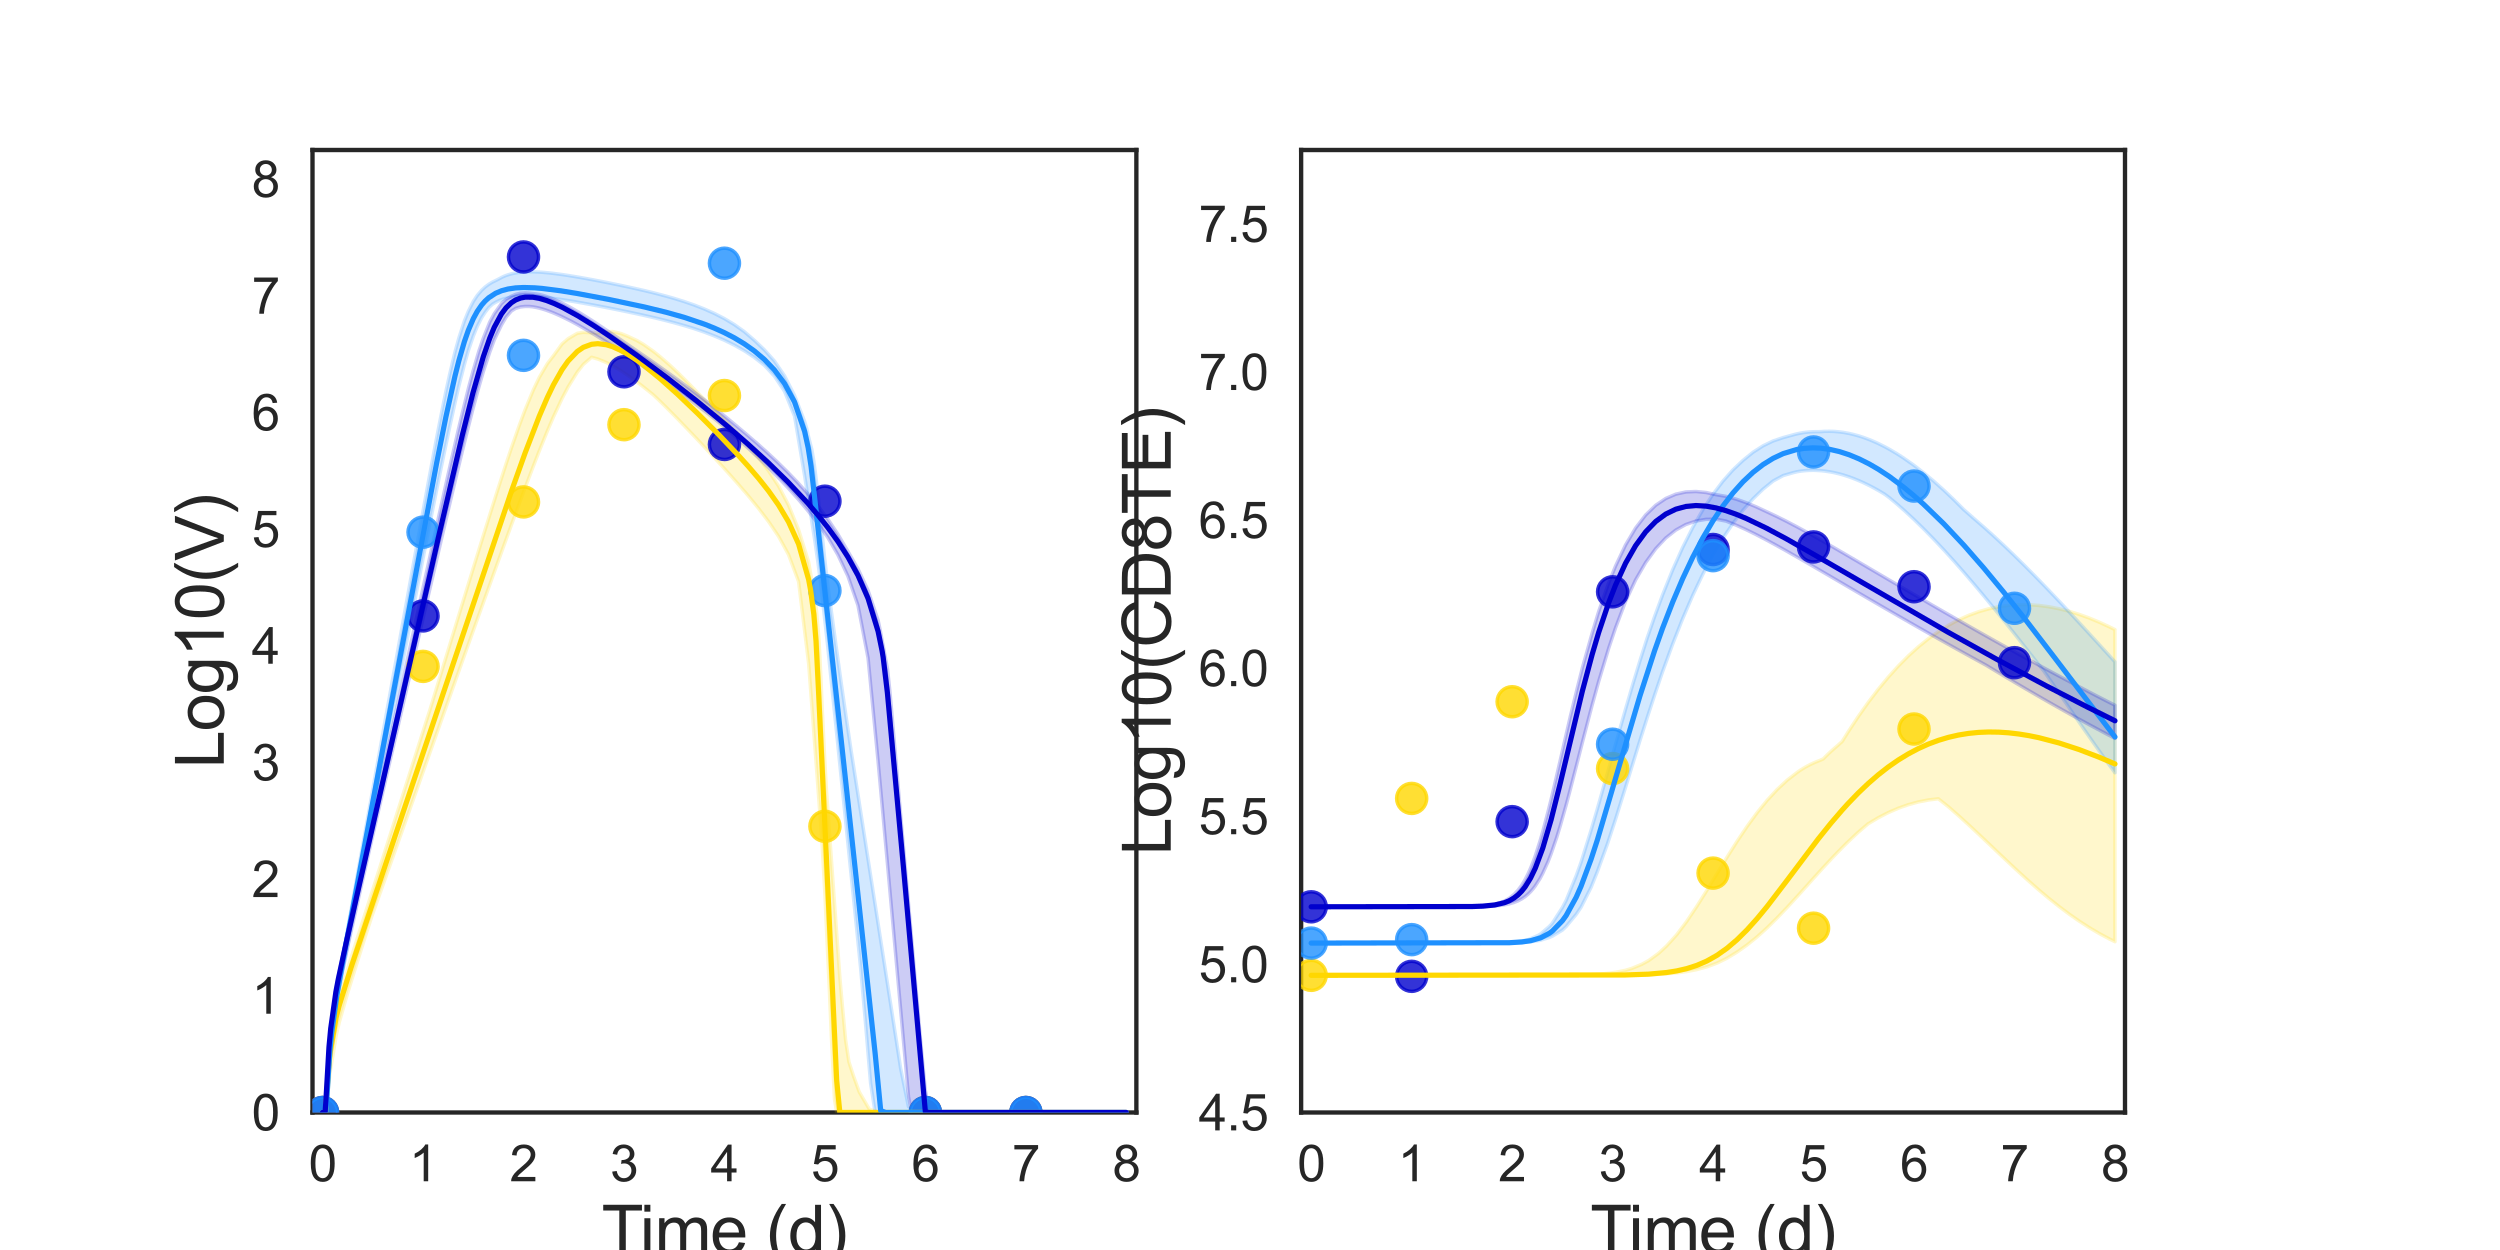 <?xml version="1.0" encoding="utf-8" standalone="no"?>
<!DOCTYPE svg PUBLIC "-//W3C//DTD SVG 1.1//EN"
  "http://www.w3.org/Graphics/SVG/1.1/DTD/svg11.dtd">
<svg xmlns:xlink="http://www.w3.org/1999/xlink" width="720pt" height="360pt" viewBox="0 0 720 360" xmlns="http://www.w3.org/2000/svg" version="1.1">
 <defs>
  <style type="text/css">*{stroke-linejoin: round; stroke-linecap: butt}</style>
 </defs>
 <g id="figure_1">
  <g id="patch_1">
   <path d="M 0 360 
L 720 360 
L 720 0 
L 0 0 
z
" style="fill: #ffffff"/>
  </g>
  <g id="axes_1">
   <g id="patch_2">
    <path d="M 90 320.4 
L 327.273 320.4 
L 327.273 43.2 
L 90 43.2 
z
" style="fill: #ffffff"/>
   </g>
   <g id="matplotlib.axis_1">
    <g id="xtick_1">
     <g id="text_1">
      <!-- 0 -->
      <g style="fill: #262626" transform="translate(88.89 340.207) scale(0.144 -0.144)">
       <defs>
        <path id="ArialMT-30" d="M 266 2259 
Q 266 3072 433 3567 
Q 600 4063 929 4331 
Q 1259 4600 1759 4600 
Q 2128 4600 2406 4451 
Q 2684 4303 2865 4023 
Q 3047 3744 3150 3342 
Q 3253 2941 3253 2259 
Q 3253 1453 3087 958 
Q 2922 463 2592 192 
Q 2263 -78 1759 -78 
Q 1097 -78 719 397 
Q 266 969 266 2259 
z
M 844 2259 
Q 844 1131 1108 757 
Q 1372 384 1759 384 
Q 2147 384 2411 759 
Q 2675 1134 2675 2259 
Q 2675 3391 2411 3762 
Q 2147 4134 1753 4134 
Q 1366 4134 1134 3806 
Q 844 3388 844 2259 
z
" transform="scale(0.016)"/>
       </defs>
       <use xlink:href="#ArialMT-30"/>
      </g>
     </g>
    </g>
    <g id="xtick_2">
     <g id="text_2">
      <!-- 1 -->
      <g style="fill: #262626" transform="translate(117.825 340.207) scale(0.144 -0.144)">
       <defs>
        <path id="ArialMT-31" d="M 2384 0 
L 1822 0 
L 1822 3584 
Q 1619 3391 1289 3197 
Q 959 3003 697 2906 
L 697 3450 
Q 1169 3672 1522 3987 
Q 1875 4303 2022 4600 
L 2384 4600 
L 2384 0 
z
" transform="scale(0.016)"/>
       </defs>
       <use xlink:href="#ArialMT-31"/>
      </g>
     </g>
    </g>
    <g id="xtick_3">
     <g id="text_3">
      <!-- 2 -->
      <g style="fill: #262626" transform="translate(146.761 340.207) scale(0.144 -0.144)">
       <defs>
        <path id="ArialMT-32" d="M 3222 541 
L 3222 0 
L 194 0 
Q 188 203 259 391 
Q 375 700 629 1000 
Q 884 1300 1366 1694 
Q 2113 2306 2375 2664 
Q 2638 3022 2638 3341 
Q 2638 3675 2398 3904 
Q 2159 4134 1775 4134 
Q 1369 4134 1125 3890 
Q 881 3647 878 3216 
L 300 3275 
Q 359 3922 746 4261 
Q 1134 4600 1788 4600 
Q 2447 4600 2831 4234 
Q 3216 3869 3216 3328 
Q 3216 3053 3103 2787 
Q 2991 2522 2730 2228 
Q 2469 1934 1863 1422 
Q 1356 997 1212 845 
Q 1069 694 975 541 
L 3222 541 
z
" transform="scale(0.016)"/>
       </defs>
       <use xlink:href="#ArialMT-32"/>
      </g>
     </g>
    </g>
    <g id="xtick_4">
     <g id="text_4">
      <!-- 3 -->
      <g style="fill: #262626" transform="translate(175.697 340.207) scale(0.144 -0.144)">
       <defs>
        <path id="ArialMT-33" d="M 269 1209 
L 831 1284 
Q 928 806 1161 595 
Q 1394 384 1728 384 
Q 2125 384 2398 659 
Q 2672 934 2672 1341 
Q 2672 1728 2419 1979 
Q 2166 2231 1775 2231 
Q 1616 2231 1378 2169 
L 1441 2663 
Q 1497 2656 1531 2656 
Q 1891 2656 2178 2843 
Q 2466 3031 2466 3422 
Q 2466 3731 2256 3934 
Q 2047 4138 1716 4138 
Q 1388 4138 1169 3931 
Q 950 3725 888 3313 
L 325 3413 
Q 428 3978 793 4289 
Q 1159 4600 1703 4600 
Q 2078 4600 2393 4439 
Q 2709 4278 2876 4000 
Q 3044 3722 3044 3409 
Q 3044 3113 2884 2869 
Q 2725 2625 2413 2481 
Q 2819 2388 3044 2092 
Q 3269 1797 3269 1353 
Q 3269 753 2831 336 
Q 2394 -81 1725 -81 
Q 1122 -81 723 278 
Q 325 638 269 1209 
z
" transform="scale(0.016)"/>
       </defs>
       <use xlink:href="#ArialMT-33"/>
      </g>
     </g>
    </g>
    <g id="xtick_5">
     <g id="text_5">
      <!-- 4 -->
      <g style="fill: #262626" transform="translate(204.632 340.207) scale(0.144 -0.144)">
       <defs>
        <path id="ArialMT-34" d="M 2069 0 
L 2069 1097 
L 81 1097 
L 81 1613 
L 2172 4581 
L 2631 4581 
L 2631 1613 
L 3250 1613 
L 3250 1097 
L 2631 1097 
L 2631 0 
L 2069 0 
z
M 2069 1613 
L 2069 3678 
L 634 1613 
L 2069 1613 
z
" transform="scale(0.016)"/>
       </defs>
       <use xlink:href="#ArialMT-34"/>
      </g>
     </g>
    </g>
    <g id="xtick_6">
     <g id="text_6">
      <!-- 5 -->
      <g style="fill: #262626" transform="translate(233.568 340.207) scale(0.144 -0.144)">
       <defs>
        <path id="ArialMT-35" d="M 266 1200 
L 856 1250 
Q 922 819 1161 601 
Q 1400 384 1738 384 
Q 2144 384 2425 690 
Q 2706 997 2706 1503 
Q 2706 1984 2436 2262 
Q 2166 2541 1728 2541 
Q 1456 2541 1237 2417 
Q 1019 2294 894 2097 
L 366 2166 
L 809 4519 
L 3088 4519 
L 3088 3981 
L 1259 3981 
L 1013 2750 
Q 1425 3038 1878 3038 
Q 2478 3038 2890 2622 
Q 3303 2206 3303 1553 
Q 3303 931 2941 478 
Q 2500 -78 1738 -78 
Q 1113 -78 717 272 
Q 322 622 266 1200 
z
" transform="scale(0.016)"/>
       </defs>
       <use xlink:href="#ArialMT-35"/>
      </g>
     </g>
    </g>
    <g id="xtick_7">
     <g id="text_7">
      <!-- 6 -->
      <g style="fill: #262626" transform="translate(262.504 340.207) scale(0.144 -0.144)">
       <defs>
        <path id="ArialMT-36" d="M 3184 3459 
L 2625 3416 
Q 2550 3747 2413 3897 
Q 2184 4138 1850 4138 
Q 1581 4138 1378 3988 
Q 1113 3794 959 3422 
Q 806 3050 800 2363 
Q 1003 2672 1297 2822 
Q 1591 2972 1913 2972 
Q 2475 2972 2870 2558 
Q 3266 2144 3266 1488 
Q 3266 1056 3080 686 
Q 2894 316 2569 119 
Q 2244 -78 1831 -78 
Q 1128 -78 684 439 
Q 241 956 241 2144 
Q 241 3472 731 4075 
Q 1159 4600 1884 4600 
Q 2425 4600 2770 4297 
Q 3116 3994 3184 3459 
z
M 888 1484 
Q 888 1194 1011 928 
Q 1134 663 1356 523 
Q 1578 384 1822 384 
Q 2178 384 2434 671 
Q 2691 959 2691 1453 
Q 2691 1928 2437 2201 
Q 2184 2475 1800 2475 
Q 1419 2475 1153 2201 
Q 888 1928 888 1484 
z
" transform="scale(0.016)"/>
       </defs>
       <use xlink:href="#ArialMT-36"/>
      </g>
     </g>
    </g>
    <g id="xtick_8">
     <g id="text_8">
      <!-- 7 -->
      <g style="fill: #262626" transform="translate(291.44 340.207) scale(0.144 -0.144)">
       <defs>
        <path id="ArialMT-37" d="M 303 3981 
L 303 4522 
L 3269 4522 
L 3269 4084 
Q 2831 3619 2401 2847 
Q 1972 2075 1738 1259 
Q 1569 684 1522 0 
L 944 0 
Q 953 541 1156 1306 
Q 1359 2072 1739 2783 
Q 2119 3494 2547 3981 
L 303 3981 
z
" transform="scale(0.016)"/>
       </defs>
       <use xlink:href="#ArialMT-37"/>
      </g>
     </g>
    </g>
    <g id="xtick_9">
     <g id="text_9">
      <!-- 8 -->
      <g style="fill: #262626" transform="translate(320.375 340.207) scale(0.144 -0.144)">
       <defs>
        <path id="ArialMT-38" d="M 1131 2484 
Q 781 2613 612 2850 
Q 444 3088 444 3419 
Q 444 3919 803 4259 
Q 1163 4600 1759 4600 
Q 2359 4600 2725 4251 
Q 3091 3903 3091 3403 
Q 3091 3084 2923 2848 
Q 2756 2613 2416 2484 
Q 2838 2347 3058 2040 
Q 3278 1734 3278 1309 
Q 3278 722 2862 322 
Q 2447 -78 1769 -78 
Q 1091 -78 675 323 
Q 259 725 259 1325 
Q 259 1772 486 2073 
Q 713 2375 1131 2484 
z
M 1019 3438 
Q 1019 3113 1228 2906 
Q 1438 2700 1772 2700 
Q 2097 2700 2305 2904 
Q 2513 3109 2513 3406 
Q 2513 3716 2298 3927 
Q 2084 4138 1766 4138 
Q 1444 4138 1231 3931 
Q 1019 3725 1019 3438 
z
M 838 1322 
Q 838 1081 952 856 
Q 1066 631 1291 507 
Q 1516 384 1775 384 
Q 2178 384 2440 643 
Q 2703 903 2703 1303 
Q 2703 1709 2433 1975 
Q 2163 2241 1756 2241 
Q 1359 2241 1098 1978 
Q 838 1716 838 1322 
z
" transform="scale(0.016)"/>
       </defs>
       <use xlink:href="#ArialMT-38"/>
      </g>
     </g>
    </g>
    <g id="text_10">
     <!-- Time (d) -->
     <g style="fill: #262626" transform="translate(173.266 361.046) scale(0.192 -0.192)">
      <defs>
       <path id="ArialMT-54" d="M 1659 0 
L 1659 4041 
L 150 4041 
L 150 4581 
L 3781 4581 
L 3781 4041 
L 2266 4041 
L 2266 0 
L 1659 0 
z
" transform="scale(0.016)"/>
       <path id="ArialMT-69" d="M 425 3934 
L 425 4581 
L 988 4581 
L 988 3934 
L 425 3934 
z
M 425 0 
L 425 3319 
L 988 3319 
L 988 0 
L 425 0 
z
" transform="scale(0.016)"/>
       <path id="ArialMT-6d" d="M 422 0 
L 422 3319 
L 925 3319 
L 925 2853 
Q 1081 3097 1340 3245 
Q 1600 3394 1931 3394 
Q 2300 3394 2536 3241 
Q 2772 3088 2869 2813 
Q 3263 3394 3894 3394 
Q 4388 3394 4653 3120 
Q 4919 2847 4919 2278 
L 4919 0 
L 4359 0 
L 4359 2091 
Q 4359 2428 4304 2576 
Q 4250 2725 4106 2815 
Q 3963 2906 3769 2906 
Q 3419 2906 3187 2673 
Q 2956 2441 2956 1928 
L 2956 0 
L 2394 0 
L 2394 2156 
Q 2394 2531 2256 2718 
Q 2119 2906 1806 2906 
Q 1569 2906 1367 2781 
Q 1166 2656 1075 2415 
Q 984 2175 984 1722 
L 984 0 
L 422 0 
z
" transform="scale(0.016)"/>
       <path id="ArialMT-65" d="M 2694 1069 
L 3275 997 
Q 3138 488 2766 206 
Q 2394 -75 1816 -75 
Q 1088 -75 661 373 
Q 234 822 234 1631 
Q 234 2469 665 2931 
Q 1097 3394 1784 3394 
Q 2450 3394 2872 2941 
Q 3294 2488 3294 1666 
Q 3294 1616 3291 1516 
L 816 1516 
Q 847 969 1125 678 
Q 1403 388 1819 388 
Q 2128 388 2347 550 
Q 2566 713 2694 1069 
z
M 847 1978 
L 2700 1978 
Q 2663 2397 2488 2606 
Q 2219 2931 1791 2931 
Q 1403 2931 1139 2672 
Q 875 2413 847 1978 
z
" transform="scale(0.016)"/>
       <path id="ArialMT-20" transform="scale(0.016)"/>
       <path id="ArialMT-28" d="M 1497 -1347 
Q 1031 -759 709 28 
Q 388 816 388 1659 
Q 388 2403 628 3084 
Q 909 3875 1497 4659 
L 1900 4659 
Q 1522 4009 1400 3731 
Q 1209 3300 1100 2831 
Q 966 2247 966 1656 
Q 966 153 1900 -1347 
L 1497 -1347 
z
" transform="scale(0.016)"/>
       <path id="ArialMT-64" d="M 2575 0 
L 2575 419 
Q 2259 -75 1647 -75 
Q 1250 -75 917 144 
Q 584 363 401 755 
Q 219 1147 219 1656 
Q 219 2153 384 2558 
Q 550 2963 881 3178 
Q 1213 3394 1622 3394 
Q 1922 3394 2156 3267 
Q 2391 3141 2538 2938 
L 2538 4581 
L 3097 4581 
L 3097 0 
L 2575 0 
z
M 797 1656 
Q 797 1019 1065 703 
Q 1334 388 1700 388 
Q 2069 388 2326 689 
Q 2584 991 2584 1609 
Q 2584 2291 2321 2609 
Q 2059 2928 1675 2928 
Q 1300 2928 1048 2622 
Q 797 2316 797 1656 
z
" transform="scale(0.016)"/>
       <path id="ArialMT-29" d="M 791 -1347 
L 388 -1347 
Q 1322 153 1322 1656 
Q 1322 2244 1188 2822 
Q 1081 3291 891 3722 
Q 769 4003 388 4659 
L 791 4659 
Q 1378 3875 1659 3084 
Q 1900 2403 1900 1659 
Q 1900 816 1576 28 
Q 1253 -759 791 -1347 
z
" transform="scale(0.016)"/>
      </defs>
      <use xlink:href="#ArialMT-54"/>
      <use xlink:href="#ArialMT-69" x="57.334"/>
      <use xlink:href="#ArialMT-6d" x="79.551"/>
      <use xlink:href="#ArialMT-65" x="162.852"/>
      <use xlink:href="#ArialMT-20" x="218.467"/>
      <use xlink:href="#ArialMT-28" x="246.25"/>
      <use xlink:href="#ArialMT-64" x="279.551"/>
      <use xlink:href="#ArialMT-29" x="335.166"/>
     </g>
    </g>
   </g>
   <g id="matplotlib.axis_2">
    <g id="ytick_1">
     <g id="text_11">
      <!-- 0 -->
      <g style="fill: #262626" transform="translate(72.492 325.554) scale(0.144 -0.144)">
       <use xlink:href="#ArialMT-30"/>
      </g>
     </g>
    </g>
    <g id="ytick_2">
     <g id="text_12">
      <!-- 1 -->
      <g style="fill: #262626" transform="translate(72.492 291.954) scale(0.144 -0.144)">
       <use xlink:href="#ArialMT-31"/>
      </g>
     </g>
    </g>
    <g id="ytick_3">
     <g id="text_13">
      <!-- 2 -->
      <g style="fill: #262626" transform="translate(72.492 258.354) scale(0.144 -0.144)">
       <use xlink:href="#ArialMT-32"/>
      </g>
     </g>
    </g>
    <g id="ytick_4">
     <g id="text_14">
      <!-- 3 -->
      <g style="fill: #262626" transform="translate(72.492 224.754) scale(0.144 -0.144)">
       <use xlink:href="#ArialMT-33"/>
      </g>
     </g>
    </g>
    <g id="ytick_5">
     <g id="text_15">
      <!-- 4 -->
      <g style="fill: #262626" transform="translate(72.492 191.154) scale(0.144 -0.144)">
       <use xlink:href="#ArialMT-34"/>
      </g>
     </g>
    </g>
    <g id="ytick_6">
     <g id="text_16">
      <!-- 5 -->
      <g style="fill: #262626" transform="translate(72.492 157.554) scale(0.144 -0.144)">
       <use xlink:href="#ArialMT-35"/>
      </g>
     </g>
    </g>
    <g id="ytick_7">
     <g id="text_17">
      <!-- 6 -->
      <g style="fill: #262626" transform="translate(72.492 123.954) scale(0.144 -0.144)">
       <use xlink:href="#ArialMT-36"/>
      </g>
     </g>
    </g>
    <g id="ytick_8">
     <g id="text_18">
      <!-- 7 -->
      <g style="fill: #262626" transform="translate(72.492 90.354) scale(0.144 -0.144)">
       <use xlink:href="#ArialMT-37"/>
      </g>
     </g>
    </g>
    <g id="ytick_9">
     <g id="text_19">
      <!-- 8 -->
      <g style="fill: #262626" transform="translate(72.492 56.754) scale(0.144 -0.144)">
       <use xlink:href="#ArialMT-38"/>
      </g>
     </g>
    </g>
    <g id="text_20">
     <!-- Log10(V) -->
     <g style="fill: #262626" transform="translate(64.451 221.289) rotate(-90) scale(0.192 -0.192)">
      <defs>
       <path id="ArialMT-4c" d="M 469 0 
L 469 4581 
L 1075 4581 
L 1075 541 
L 3331 541 
L 3331 0 
L 469 0 
z
" transform="scale(0.016)"/>
       <path id="ArialMT-6f" d="M 213 1659 
Q 213 2581 725 3025 
Q 1153 3394 1769 3394 
Q 2453 3394 2887 2945 
Q 3322 2497 3322 1706 
Q 3322 1066 3130 698 
Q 2938 331 2570 128 
Q 2203 -75 1769 -75 
Q 1072 -75 642 372 
Q 213 819 213 1659 
z
M 791 1659 
Q 791 1022 1069 705 
Q 1347 388 1769 388 
Q 2188 388 2466 706 
Q 2744 1025 2744 1678 
Q 2744 2294 2464 2611 
Q 2184 2928 1769 2928 
Q 1347 2928 1069 2612 
Q 791 2297 791 1659 
z
" transform="scale(0.016)"/>
       <path id="ArialMT-67" d="M 319 -275 
L 866 -356 
Q 900 -609 1056 -725 
Q 1266 -881 1628 -881 
Q 2019 -881 2231 -725 
Q 2444 -569 2519 -288 
Q 2563 -116 2559 434 
Q 2191 0 1641 0 
Q 956 0 581 494 
Q 206 988 206 1678 
Q 206 2153 378 2554 
Q 550 2956 876 3175 
Q 1203 3394 1644 3394 
Q 2231 3394 2613 2919 
L 2613 3319 
L 3131 3319 
L 3131 450 
Q 3131 -325 2973 -648 
Q 2816 -972 2473 -1159 
Q 2131 -1347 1631 -1347 
Q 1038 -1347 672 -1080 
Q 306 -813 319 -275 
z
M 784 1719 
Q 784 1066 1043 766 
Q 1303 466 1694 466 
Q 2081 466 2343 764 
Q 2606 1063 2606 1700 
Q 2606 2309 2336 2618 
Q 2066 2928 1684 2928 
Q 1309 2928 1046 2623 
Q 784 2319 784 1719 
z
" transform="scale(0.016)"/>
       <path id="ArialMT-56" d="M 1803 0 
L 28 4581 
L 684 4581 
L 1875 1253 
Q 2019 853 2116 503 
Q 2222 878 2363 1253 
L 3600 4581 
L 4219 4581 
L 2425 0 
L 1803 0 
z
" transform="scale(0.016)"/>
      </defs>
      <use xlink:href="#ArialMT-4c"/>
      <use xlink:href="#ArialMT-6f" x="55.615"/>
      <use xlink:href="#ArialMT-67" x="111.23"/>
      <use xlink:href="#ArialMT-31" x="166.846"/>
      <use xlink:href="#ArialMT-30" x="222.461"/>
      <use xlink:href="#ArialMT-28" x="278.076"/>
      <use xlink:href="#ArialMT-56" x="311.377"/>
      <use xlink:href="#ArialMT-29" x="378.076"/>
     </g>
    </g>
   </g>
   <g id="patch_3">
    <path d="M 90 320.4 
L 90 43.2 
" style="fill: none; stroke: #262626; stroke-width: 1.25; stroke-linejoin: miter; stroke-linecap: square"/>
   </g>
   <g id="patch_4">
    <path d="M 327.273 320.4 
L 327.273 43.2 
" style="fill: none; stroke: #262626; stroke-width: 1.25; stroke-linejoin: miter; stroke-linecap: square"/>
   </g>
   <g id="patch_5">
    <path d="M 90 320.4 
L 327.273 320.4 
" style="fill: none; stroke: #262626; stroke-width: 1.25; stroke-linejoin: miter; stroke-linecap: square"/>
   </g>
   <g id="patch_6">
    <path d="M 90 43.2 
L 327.273 43.2 
" style="fill: none; stroke: #262626; stroke-width: 1.25; stroke-linejoin: miter; stroke-linecap: square"/>
   </g>
   <g id="PolyCollection_1">
    <defs>
     <path id="mb8003c9d75" d="M 92.894 -39.6 
L 92.894 -39.6 
L 92.894 -39.6 
L 92.897 -39.6 
L 92.929 -39.6 
L 93.072 -39.6 
L 93.168 -39.6 
L 93.517 -39.6 
L 93.746 -39.6 
L 94.512 -45.88 
L 95.065 -51.082 
L 96.813 -61.739 
L 97.693 -65.524 
L 100.07 -73.809 
L 101.154 -77.321 
L 103.45 -84.692 
L 104.683 -88.627 
L 106.955 -95.707 
L 108.316 -99.54 
L 110.606 -106.002 
L 112.066 -110.112 
L 114.349 -116.554 
L 115.884 -120.879 
L 118.163 -127.307 
L 119.754 -131.791 
L 122.266 -138.887 
L 123.832 -143.301 
L 126.001 -149.414 
L 127.632 -154.009 
L 129.999 -160.685 
L 131.62 -165.252 
L 133.807 -171.409 
L 135.466 -176.048 
L 137.816 -182.601 
L 139.453 -187.165 
L 141.632 -193.219 
L 143.302 -197.862 
L 145.637 -204.299 
L 147.295 -208.859 
L 149.525 -214.912 
L 151.224 -219.492 
L 153.635 -225.82 
L 155.342 -230.206 
L 157.643 -235.868 
L 159.391 -239.932 
L 161.857 -245.201 
L 163.602 -248.52 
L 166.265 -252.827 
L 168.014 -255.059 
L 170.38 -257.102 
L 172.175 -256.596 
L 174.619 -255.604 
L 176.412 -254.663 
L 178.914 -253.171 
L 180.739 -251.94 
L 183.364 -250.058 
L 185.254 -248.6 
L 188.094 -246.328 
L 190.088 -244.444 
L 192.981 -241.565 
L 195.272 -239.235 
L 198.165 -236.241 
L 201.059 -233.199 
L 203.952 -230.108 
L 206.846 -226.975 
L 209.74 -223.786 
L 212.633 -220.527 
L 215.527 -217.172 
L 218.42 -213.63 
L 221.314 -209.825 
L 224.207 -205.536 
L 227.101 -200.258 
L 229.994 -192.486 
L 232.888 -168.905 
L 233.467 -161.264 
L 234.045 -153.573 
L 234.381 -149.094 
L 234.814 -143.306 
L 235.015 -140.618 
L 235.134 -139.033 
L 235.184 -138.356 
L 235.209 -138.023 
L 235.218 -137.906 
L 235.222 -137.856 
L 235.224 -137.828 
L 235.224 -137.826 
L 235.225 -137.811 
L 235.228 -137.776 
L 235.231 -137.736 
L 235.242 -137.582 
L 235.274 -137.161 
L 235.359 -136.014 
L 235.661 -131.949 
L 235.895 -128.787 
L 236.443 -121.399 
L 236.807 -116.075 
L 237.546 -103.025 
L 238.022 -92.597 
L 238.87 -74.537 
L 239.436 -61.381 
L 240.329 -43.453 
L 240.964 -39.6 
L 241.875 -39.6 
L 242.57 -39.6 
L 243.532 -39.6 
L 244.494 -39.6 
L 245.8 -39.6 
L 247.467 -39.6 
L 250.36 -39.6 
L 253.254 -39.6 
L 256.148 -39.6 
L 259.041 -39.6 
L 261.935 -39.6 
L 264.828 -39.6 
L 267.722 -39.6 
L 270.615 -39.6 
L 273.509 -39.6 
L 276.403 -39.6 
L 279.296 -39.6 
L 282.19 -39.6 
L 285.083 -39.6 
L 287.977 -39.6 
L 290.87 -39.6 
L 293.764 -39.6 
L 296.658 -39.6 
L 299.551 -39.6 
L 302.445 -39.6 
L 305.338 -39.6 
L 308.232 -39.6 
L 311.125 -39.6 
L 314.019 -39.6 
L 316.913 -39.6 
L 319.806 -39.6 
L 322.7 -39.6 
L 324.379 -39.6 
L 324.379 -39.6 
L 324.379 -39.6 
L 322.7 -39.6 
L 319.806 -39.6 
L 316.913 -39.6 
L 314.019 -39.6 
L 311.125 -39.6 
L 308.232 -39.6 
L 305.338 -39.6 
L 302.445 -39.6 
L 299.551 -39.6 
L 296.658 -39.6 
L 293.764 -39.6 
L 290.87 -39.6 
L 287.977 -39.6 
L 285.083 -39.6 
L 282.19 -39.6 
L 279.296 -39.6 
L 276.403 -39.6 
L 273.509 -39.6 
L 270.615 -39.6 
L 267.722 -39.6 
L 264.828 -39.6 
L 261.935 -39.6 
L 259.041 -39.6 
L 256.148 -39.6 
L 253.254 -39.6 
L 250.36 -40.552 
L 247.467 -45.513 
L 245.8 -50.139 
L 244.494 -54.145 
L 243.532 -60.499 
L 242.57 -70.671 
L 241.875 -78.533 
L 240.964 -91.109 
L 240.329 -99.991 
L 239.436 -112.524 
L 238.87 -120.483 
L 238.022 -132.365 
L 237.546 -140.783 
L 236.807 -155.822 
L 236.443 -164.347 
L 235.895 -175.23 
L 235.661 -178.226 
L 235.359 -181.681 
L 235.274 -182.732 
L 235.242 -183.119 
L 235.231 -183.261 
L 235.228 -183.298 
L 235.225 -183.33 
L 235.224 -183.344 
L 235.224 -183.345 
L 235.222 -183.371 
L 235.218 -183.416 
L 235.209 -183.524 
L 235.184 -183.763 
L 235.134 -184.185 
L 235.015 -185.17 
L 234.814 -186.843 
L 234.381 -189.759 
L 234.045 -191.85 
L 233.467 -194.718 
L 232.888 -198.131 
L 229.994 -207.428 
L 227.101 -214.545 
L 224.207 -220.05 
L 221.314 -224.453 
L 218.42 -228.262 
L 215.527 -231.719 
L 212.633 -234.954 
L 209.74 -238.04 
L 206.846 -241.018 
L 203.952 -243.908 
L 201.059 -246.759 
L 198.165 -249.753 
L 195.272 -252.621 
L 192.981 -254.771 
L 190.088 -257.294 
L 188.094 -258.881 
L 185.254 -260.87 
L 183.364 -261.97 
L 180.739 -263.185 
L 178.914 -263.925 
L 176.412 -264.528 
L 174.619 -264.515 
L 172.175 -264.087 
L 170.38 -264.163 
L 168.014 -264.296 
L 166.265 -264.016 
L 163.602 -262.446 
L 161.857 -260.942 
L 159.391 -257.554 
L 157.643 -255.279 
L 155.342 -251.369 
L 153.635 -247.801 
L 151.224 -241.97 
L 149.525 -237.407 
L 147.295 -231.033 
L 145.637 -226.055 
L 143.302 -218.83 
L 141.632 -213.547 
L 139.453 -206.575 
L 137.816 -201.29 
L 135.466 -193.664 
L 133.807 -188.251 
L 131.62 -181.107 
L 129.999 -175.803 
L 127.632 -168.059 
L 126.001 -162.7 
L 123.832 -155.609 
L 122.266 -150.699 
L 119.754 -142.778 
L 118.163 -137.783 
L 115.884 -130.607 
L 114.349 -125.791 
L 112.066 -118.599 
L 110.606 -114.022 
L 108.316 -106.809 
L 106.955 -102.54 
L 104.683 -95.387 
L 103.45 -91.52 
L 101.154 -84.271 
L 100.07 -80.772 
L 97.693 -72.503 
L 96.813 -68.403 
L 95.065 -57.86 
L 94.512 -51.84 
L 93.746 -39.863 
L 93.517 -39.6 
L 93.168 -39.6 
L 93.072 -39.6 
L 92.929 -39.6 
L 92.897 -39.6 
L 92.894 -39.6 
L 92.894 -39.6 
z
" style="stroke: #ffd700; stroke-opacity: 0.2"/>
    </defs>
    <g clip-path="url(#p3a45a846c7)">
     <use xlink:href="#mb8003c9d75" x="0" y="360" style="fill: #ffd700; fill-opacity: 0.2; stroke: #ffd700; stroke-opacity: 0.2"/>
    </g>
   </g>
   <g id="PolyCollection_2">
    <defs>
     <path id="m7ab682b8bd" d="M 92.894 -39.6 
L 92.894 -39.6 
L 92.894 -39.6 
L 92.898 -39.6 
L 92.934 -39.6 
L 93.133 -39.6 
L 93.256 -39.6 
L 93.737 -39.6 
L 94.017 -40.463 
L 94.986 -53.837 
L 95.498 -59.567 
L 97.037 -70.697 
L 97.651 -74.508 
L 98.99 -81.722 
L 99.726 -85.559 
L 101.173 -93.009 
L 101.994 -97.219 
L 103.428 -104.591 
L 104.324 -109.191 
L 105.777 -116.666 
L 106.729 -121.561 
L 108.181 -129.034 
L 109.177 -134.157 
L 110.63 -141.634 
L 111.658 -146.925 
L 113.253 -155.139 
L 114.265 -160.354 
L 115.658 -167.513 
L 116.71 -172.921 
L 118.228 -180.721 
L 119.273 -186.086 
L 120.686 -193.286 
L 121.756 -198.746 
L 123.278 -206.47 
L 124.341 -211.857 
L 125.78 -219.01 
L 126.872 -224.387 
L 128.434 -231.918 
L 129.533 -237.138 
L 131.022 -243.877 
L 132.149 -248.795 
L 133.745 -255.03 
L 134.874 -259.003 
L 136.327 -263.238 
L 137.442 -265.968 
L 138.701 -268.473 
L 139.701 -270.012 
L 140.769 -271.421 
L 141.837 -272.396 
L 142.748 -272.944 
L 143.661 -273.391 
L 144.456 -273.706 
L 145.17 -273.943 
L 145.776 -274.108 
L 146.307 -274.23 
L 146.779 -274.325 
L 147.25 -274.407 
L 147.642 -274.466 
L 148.071 -274.522 
L 148.5 -274.568 
L 148.886 -274.603 
L 149.274 -274.632 
L 149.663 -274.656 
L 150.052 -274.665 
L 150.441 -274.675 
L 150.83 -274.685 
L 151.218 -274.695 
L 151.607 -274.696 
L 151.996 -274.691 
L 152.385 -274.676 
L 152.778 -274.66 
L 153.174 -274.645 
L 153.576 -274.63 
L 153.982 -274.611 
L 154.395 -274.583 
L 154.815 -274.552 
L 155.242 -274.513 
L 155.677 -274.474 
L 156.12 -274.434 
L 158.375 -274.187 
L 159.003 -274.106 
L 161.512 -273.76 
L 162.353 -273.628 
L 165.246 -273.161 
L 166.323 -272.974 
L 169.217 -272.457 
L 170.612 -272.198 
L 173.506 -271.646 
L 175.324 -271.29 
L 178.217 -270.709 
L 180.561 -270.225 
L 183.455 -269.609 
L 185.52 -269.152 
L 187.584 -268.682 
L 189.671 -268.191 
L 191.807 -267.66 
L 194.107 -267.057 
L 197.001 -266.245 
L 199.894 -265.357 
L 202.788 -264.373 
L 205.681 -263.273 
L 208.575 -262.03 
L 211.468 -260.611 
L 214.362 -258.974 
L 217.255 -257.061 
L 220.149 -254.773 
L 223.043 -251.648 
L 225.936 -247.301 
L 228.83 -240.149 
L 231.723 -223.036 
L 232.302 -219.365 
L 232.757 -216.479 
L 233.336 -212.808 
L 233.589 -211.187 
L 233.798 -209.857 
L 233.802 -209.829 
L 233.803 -209.824 
L 233.811 -209.769 
L 233.828 -209.66 
L 233.837 -209.608 
L 233.841 -209.579 
L 233.843 -209.568 
L 233.844 -209.561 
L 233.844 -209.561 
L 233.844 -209.558 
L 233.845 -209.556 
L 233.845 -209.554 
L 233.845 -209.552 
L 233.846 -209.55 
L 233.846 -209.548 
L 233.846 -209.546 
L 233.846 -209.544 
L 233.847 -209.542 
L 233.847 -209.54 
L 233.848 -209.537 
L 233.848 -209.534 
L 233.851 -209.518 
L 233.854 -209.496 
L 233.866 -209.422 
L 233.892 -209.251 
L 233.984 -208.666 
L 234.383 -206.114 
L 234.783 -203.556 
L 235.593 -197.845 
L 236.249 -192.701 
L 237.424 -182.464 
L 238.291 -174.693 
L 239.709 -160.829 
L 240.732 -151.026 
L 242.281 -135.777 
L 243.414 -124.878 
L 245.018 -109.033 
L 246.229 -97.321 
L 247.849 -81.295 
L 249.114 -67.118 
L 250.73 -48.034 
L 252.037 -39.6 
L 253.645 -39.6 
L 255.095 -39.6 
L 256.252 -39.6 
L 258.062 -39.6 
L 259.396 -39.6 
L 261.627 -39.6 
L 263.468 -39.6 
L 266.362 -39.6 
L 269.256 -39.6 
L 272.149 -39.6 
L 275.043 -39.6 
L 277.936 -39.6 
L 280.83 -39.6 
L 283.723 -39.6 
L 286.617 -39.6 
L 289.511 -39.6 
L 292.404 -39.6 
L 295.298 -39.6 
L 298.191 -39.6 
L 301.085 -39.6 
L 303.978 -39.6 
L 306.872 -39.6 
L 309.766 -39.6 
L 312.659 -39.6 
L 315.553 -39.6 
L 318.446 -39.6 
L 321.34 -39.6 
L 324.233 -39.6 
L 324.379 -39.6 
L 324.379 -39.6 
L 324.379 -39.6 
L 324.233 -39.6 
L 321.34 -39.6 
L 318.446 -39.6 
L 315.553 -39.6 
L 312.659 -39.6 
L 309.766 -39.6 
L 306.872 -39.6 
L 303.978 -39.6 
L 301.085 -39.6 
L 298.191 -39.6 
L 295.298 -39.6 
L 292.404 -39.6 
L 289.511 -39.6 
L 286.617 -39.6 
L 283.723 -39.6 
L 280.83 -39.6 
L 277.936 -39.6 
L 275.043 -39.6 
L 272.149 -39.6 
L 269.256 -39.6 
L 266.362 -39.6 
L 263.468 -39.6 
L 261.627 -41.291 
L 259.396 -52.278 
L 258.062 -60.839 
L 256.252 -72.457 
L 255.095 -79.882 
L 253.645 -89.183 
L 252.037 -99.495 
L 250.73 -107.878 
L 249.114 -118.237 
L 247.849 -126.349 
L 246.229 -136.728 
L 245.018 -144.479 
L 243.414 -155.352 
L 242.281 -163.226 
L 240.732 -174.396 
L 239.709 -181.921 
L 238.291 -192.347 
L 237.424 -199.883 
L 236.249 -211.148 
L 235.593 -217.532 
L 234.783 -224.199 
L 234.383 -227.181 
L 233.984 -229.538 
L 233.892 -230.079 
L 233.866 -230.236 
L 233.854 -230.304 
L 233.851 -230.325 
L 233.848 -230.34 
L 233.848 -230.343 
L 233.847 -230.345 
L 233.847 -230.347 
L 233.846 -230.349 
L 233.846 -230.351 
L 233.846 -230.353 
L 233.846 -230.355 
L 233.845 -230.356 
L 233.845 -230.358 
L 233.845 -230.36 
L 233.844 -230.362 
L 233.844 -230.364 
L 233.844 -230.365 
L 233.843 -230.371 
L 233.841 -230.382 
L 233.837 -230.408 
L 233.828 -230.453 
L 233.811 -230.542 
L 233.803 -230.587 
L 233.802 -230.592 
L 233.798 -230.614 
L 233.589 -231.395 
L 233.336 -232.37 
L 232.757 -234.643 
L 232.302 -236.743 
L 231.723 -238.645 
L 228.83 -246.104 
L 225.936 -251.787 
L 223.043 -256.012 
L 220.149 -259.242 
L 217.255 -262 
L 214.362 -264.488 
L 211.468 -266.544 
L 208.575 -268.277 
L 205.681 -269.76 
L 202.788 -271.046 
L 199.894 -272.174 
L 197.001 -273.175 
L 194.107 -274.073 
L 191.807 -274.725 
L 189.671 -275.296 
L 187.584 -275.827 
L 185.52 -276.323 
L 183.455 -276.798 
L 180.561 -277.439 
L 178.217 -277.938 
L 175.324 -278.533 
L 173.506 -278.897 
L 170.612 -279.452 
L 169.217 -279.712 
L 166.323 -280.227 
L 165.246 -280.407 
L 162.353 -280.867 
L 161.512 -280.984 
L 159.003 -281.313 
L 158.375 -281.38 
L 156.12 -281.591 
L 155.677 -281.622 
L 155.242 -281.647 
L 154.815 -281.663 
L 154.395 -281.68 
L 153.982 -281.696 
L 153.576 -281.712 
L 153.174 -281.721 
L 152.778 -281.723 
L 152.385 -281.717 
L 151.996 -281.702 
L 151.607 -281.687 
L 151.218 -281.672 
L 150.83 -281.657 
L 150.441 -281.631 
L 150.052 -281.599 
L 149.663 -281.547 
L 149.274 -281.495 
L 148.886 -281.443 
L 148.5 -281.39 
L 148.071 -281.31 
L 147.642 -281.22 
L 147.25 -281.126 
L 146.779 -281 
L 146.307 -280.858 
L 145.776 -280.676 
L 145.17 -280.436 
L 144.456 -280.104 
L 143.661 -279.669 
L 142.748 -279.204 
L 141.837 -278.77 
L 140.769 -278.129 
L 139.701 -277.33 
L 138.701 -276.399 
L 137.442 -274.91 
L 136.327 -273.218 
L 134.874 -270.334 
L 133.745 -267.567 
L 132.149 -262.641 
L 131.022 -258.574 
L 129.533 -252.323 
L 128.434 -247.329 
L 126.872 -239.64 
L 125.78 -234.045 
L 124.341 -226.419 
L 123.278 -220.708 
L 121.756 -212.414 
L 120.686 -206.55 
L 119.273 -198.751 
L 118.228 -192.98 
L 116.71 -184.573 
L 115.658 -178.757 
L 114.265 -171.011 
L 113.253 -165.406 
L 111.658 -156.554 
L 110.63 -150.864 
L 109.177 -142.762 
L 108.181 -137.249 
L 106.729 -129.173 
L 105.777 -123.908 
L 104.324 -115.83 
L 103.428 -110.88 
L 101.994 -102.914 
L 101.173 -98.387 
L 99.726 -90.353 
L 98.99 -86.313 
L 97.651 -79.005 
L 97.037 -75.317 
L 95.498 -64.05 
L 94.986 -58.592 
L 94.017 -43.463 
L 93.737 -39.827 
L 93.256 -39.6 
L 93.133 -39.6 
L 92.934 -39.6 
L 92.898 -39.6 
L 92.894 -39.6 
L 92.894 -39.6 
z
" style="stroke: #1e90ff; stroke-opacity: 0.2"/>
    </defs>
    <g clip-path="url(#p3a45a846c7)">
     <use xlink:href="#m7ab682b8bd" x="0" y="360" style="fill: #1e90ff; fill-opacity: 0.2; stroke: #1e90ff; stroke-opacity: 0.2"/>
    </g>
   </g>
   <g id="PolyCollection_3">
    <defs>
     <path id="m8e59e2007b" d="M 92.894 -39.6 
L 92.894 -39.6 
L 92.894 -39.6 
L 92.897 -39.6 
L 92.93 -39.6 
L 93.101 -39.6 
L 93.211 -39.6 
L 93.631 -39.6 
L 93.884 -40.856 
L 94.744 -54.259 
L 95.249 -60.13 
L 96.737 -70.733 
L 97.428 -74.66 
L 99.016 -82.267 
L 99.838 -85.999 
L 101.443 -93.188 
L 102.369 -97.306 
L 103.991 -104.536 
L 104.998 -108.971 
L 106.623 -116.157 
L 107.691 -120.822 
L 109.315 -127.836 
L 110.43 -132.647 
L 112.046 -139.629 
L 113.194 -144.583 
L 114.961 -152.225 
L 116.089 -157.097 
L 117.643 -163.803 
L 118.815 -168.858 
L 120.508 -176.168 
L 121.676 -181.207 
L 123.258 -188.02 
L 124.455 -193.172 
L 126.159 -200.497 
L 127.347 -205.589 
L 128.947 -212.413 
L 130.165 -217.581 
L 131.895 -224.841 
L 133.118 -229.912 
L 134.989 -237.451 
L 136.209 -242.234 
L 137.915 -248.512 
L 139.194 -252.942 
L 141.057 -258.604 
L 142.354 -262.102 
L 144.416 -266.397 
L 145.738 -268.638 
L 147.282 -270.437 
L 148.514 -271.196 
L 149.905 -271.594 
L 151.297 -271.747 
L 152.45 -271.735 
L 153.472 -271.629 
L 154.494 -271.445 
L 155.34 -271.25 
L 156.073 -271.045 
L 156.82 -270.823 
L 157.441 -270.616 
L 158.823 -270.102 
L 159.582 -269.796 
L 161.104 -269.131 
L 161.989 -268.72 
L 163.61 -267.922 
L 164.621 -267.402 
L 166.368 -266.457 
L 167.532 -265.799 
L 169.575 -264.602 
L 170.988 -263.76 
L 173.786 -262.029 
L 175.689 -260.828 
L 178.583 -258.952 
L 180.549 -257.657 
L 183.443 -255.715 
L 186.337 -253.734 
L 189.23 -251.717 
L 192.124 -249.662 
L 195.017 -247.569 
L 197.911 -245.434 
L 200.804 -243.254 
L 203.698 -241.027 
L 206.592 -238.699 
L 209.485 -236.286 
L 212.379 -233.738 
L 215.272 -231.106 
L 218.166 -228.393 
L 221.059 -225.588 
L 223.953 -222.671 
L 226.847 -219.619 
L 229.74 -216.402 
L 232.634 -212.973 
L 235.527 -209.268 
L 238.421 -205.187 
L 241.314 -200.193 
L 244.208 -194.042 
L 247.102 -185.635 
L 249.995 -170.518 
L 252.889 -140.713 
L 253.467 -134.4 
L 254.046 -128.088 
L 254.343 -124.847 
L 255.252 -114.888 
L 255.31 -114.26 
L 255.423 -113.015 
L 255.451 -112.704 
L 255.468 -112.518 
L 255.469 -112.51 
L 255.475 -112.436 
L 255.492 -112.257 
L 255.505 -112.11 
L 255.531 -111.826 
L 255.557 -111.542 
L 255.756 -109.347 
L 256.298 -103.389 
L 256.703 -98.932 
L 257.642 -88.556 
L 258.242 -81.911 
L 259.483 -68.169 
L 260.243 -59.747 
L 261.655 -44.14 
L 262.536 -39.6 
L 264.021 -39.6 
L 264.995 -39.6 
L 266.501 -39.6 
L 267.549 -39.6 
L 269.08 -39.6 
L 270.228 -39.6 
L 271.944 -39.6 
L 273.66 -39.6 
L 276.111 -39.6 
L 278.639 -39.6 
L 281.533 -39.6 
L 284.427 -39.6 
L 287.32 -39.6 
L 290.214 -39.6 
L 293.107 -39.6 
L 296.001 -39.6 
L 298.894 -39.6 
L 301.788 -39.6 
L 304.681 -39.6 
L 307.575 -39.6 
L 310.469 -39.6 
L 313.362 -39.6 
L 316.256 -39.6 
L 319.149 -39.6 
L 322.043 -39.6 
L 324.379 -39.6 
L 324.379 -39.6 
L 324.379 -39.6 
L 322.043 -39.6 
L 319.149 -39.6 
L 316.256 -39.6 
L 313.362 -39.6 
L 310.469 -39.6 
L 307.575 -39.6 
L 304.681 -39.6 
L 301.788 -39.6 
L 298.894 -39.6 
L 296.001 -39.6 
L 293.107 -39.6 
L 290.214 -39.6 
L 287.32 -39.6 
L 284.427 -39.6 
L 281.533 -39.6 
L 278.639 -39.6 
L 276.111 -39.6 
L 273.66 -39.6 
L 271.944 -39.6 
L 270.228 -39.6 
L 269.08 -39.6 
L 267.549 -40.889 
L 266.501 -45.918 
L 264.995 -61.756 
L 264.021 -72.83 
L 262.536 -89.679 
L 261.655 -99.647 
L 260.243 -115.541 
L 259.483 -124.054 
L 258.242 -138.485 
L 257.642 -145.414 
L 256.703 -156.206 
L 256.298 -160.808 
L 255.756 -165.961 
L 255.557 -167.588 
L 255.531 -167.725 
L 255.505 -167.862 
L 255.492 -167.933 
L 255.475 -168.019 
L 255.469 -168.055 
L 255.468 -168.058 
L 255.451 -168.148 
L 255.423 -168.298 
L 255.31 -168.899 
L 255.252 -169.201 
L 254.343 -174.061 
L 254.046 -175.6 
L 253.467 -178.669 
L 252.889 -181.387 
L 249.995 -189.98 
L 247.102 -196.184 
L 244.208 -201.2 
L 241.314 -206.147 
L 238.421 -210.502 
L 235.527 -214.344 
L 232.634 -217.825 
L 229.74 -221.038 
L 226.847 -224.044 
L 223.953 -226.886 
L 221.059 -229.593 
L 218.166 -232.187 
L 215.272 -234.685 
L 212.379 -237.123 
L 209.485 -239.532 
L 206.592 -241.878 
L 203.698 -244.17 
L 200.804 -246.409 
L 197.911 -248.601 
L 195.017 -250.749 
L 192.124 -252.854 
L 189.23 -254.919 
L 186.337 -256.944 
L 183.443 -258.929 
L 180.549 -260.923 
L 178.583 -262.27 
L 175.689 -264.208 
L 173.786 -265.506 
L 170.988 -267.373 
L 169.575 -268.282 
L 167.532 -269.56 
L 166.368 -270.258 
L 164.621 -271.268 
L 163.61 -271.821 
L 161.989 -272.668 
L 161.104 -273.095 
L 159.582 -273.785 
L 158.823 -274.09 
L 157.441 -274.602 
L 156.82 -274.798 
L 156.073 -275.009 
L 155.34 -275.181 
L 154.494 -275.334 
L 153.472 -275.447 
L 152.45 -275.586 
L 151.297 -275.661 
L 149.905 -275.564 
L 148.514 -275.228 
L 147.282 -274.691 
L 145.738 -273.769 
L 144.416 -272.581 
L 142.354 -269.662 
L 141.057 -267.276 
L 139.194 -262.604 
L 137.915 -258.899 
L 136.209 -253.038 
L 134.989 -248.511 
L 133.118 -240.942 
L 131.895 -235.81 
L 130.165 -228.283 
L 128.947 -222.897 
L 127.347 -215.728 
L 126.159 -210.371 
L 124.455 -202.635 
L 123.258 -197.186 
L 121.676 -189.974 
L 120.508 -184.643 
L 118.815 -176.899 
L 117.643 -171.54 
L 116.089 -164.434 
L 114.961 -159.278 
L 113.194 -151.177 
L 112.046 -145.927 
L 110.43 -138.524 
L 109.315 -133.429 
L 107.691 -125.991 
L 106.623 -121.111 
L 104.998 -113.665 
L 103.991 -109.073 
L 102.369 -101.642 
L 101.443 -97.426 
L 99.838 -90.159 
L 99.016 -86.423 
L 97.428 -78.758 
L 96.737 -74.961 
L 95.249 -64.24 
L 94.744 -58.665 
L 93.884 -43.838 
L 93.631 -39.68 
L 93.211 -39.6 
L 93.101 -39.6 
L 92.93 -39.6 
L 92.897 -39.6 
L 92.894 -39.6 
L 92.894 -39.6 
z
" style="stroke: #0000cd; stroke-opacity: 0.2"/>
    </defs>
    <g clip-path="url(#p3a45a846c7)">
     <use xlink:href="#m8e59e2007b" x="0" y="360" style="fill: #0000cd; fill-opacity: 0.2; stroke: #0000cd; stroke-opacity: 0.2"/>
    </g>
   </g>
   <g id="PathCollection_1">
    <defs>
     <path id="mce99604010" d="M 0 4.33 
C 1.148 4.33 2.25 3.874 3.062 3.062 
C 3.874 2.25 4.33 1.148 4.33 0 
C 4.33 -1.148 3.874 -2.25 3.062 -3.062 
C 2.25 -3.874 1.148 -4.33 0 -4.33 
C -1.148 -4.33 -2.25 -3.874 -3.062 -3.062 
C -3.874 -2.25 -4.33 -1.148 -4.33 0 
C -4.33 1.148 -3.874 2.25 -3.062 3.062 
C -2.25 3.874 -1.148 4.33 0 4.33 
z
" style="stroke: #ffd700; stroke-opacity: 0.8"/>
    </defs>
    <g clip-path="url(#p3a45a846c7)">
     <use xlink:href="#mce99604010" x="92.894" y="320.4" style="fill: #ffd700; fill-opacity: 0.8; stroke: #ffd700; stroke-opacity: 0.8"/>
     <use xlink:href="#mce99604010" x="121.829" y="191.916" style="fill: #ffd700; fill-opacity: 0.8; stroke: #ffd700; stroke-opacity: 0.8"/>
     <use xlink:href="#mce99604010" x="150.765" y="144.554" style="fill: #ffd700; fill-opacity: 0.8; stroke: #ffd700; stroke-opacity: 0.8"/>
     <use xlink:href="#mce99604010" x="179.701" y="122.308" style="fill: #ffd700; fill-opacity: 0.8; stroke: #ffd700; stroke-opacity: 0.8"/>
     <use xlink:href="#mce99604010" x="208.636" y="113.913" style="fill: #ffd700; fill-opacity: 0.8; stroke: #ffd700; stroke-opacity: 0.8"/>
     <use xlink:href="#mce99604010" x="237.572" y="237.969" style="fill: #ffd700; fill-opacity: 0.8; stroke: #ffd700; stroke-opacity: 0.8"/>
     <use xlink:href="#mce99604010" x="266.508" y="320.4" style="fill: #ffd700; fill-opacity: 0.8; stroke: #ffd700; stroke-opacity: 0.8"/>
     <use xlink:href="#mce99604010" x="295.443" y="320.4" style="fill: #ffd700; fill-opacity: 0.8; stroke: #ffd700; stroke-opacity: 0.8"/>
    </g>
   </g>
   <g id="PathCollection_2">
    <defs>
     <path id="me98544a7eb" d="M 0 4.33 
C 1.148 4.33 2.25 3.874 3.062 3.062 
C 3.874 2.25 4.33 1.148 4.33 0 
C 4.33 -1.148 3.874 -2.25 3.062 -3.062 
C 2.25 -3.874 1.148 -4.33 0 -4.33 
C -1.148 -4.33 -2.25 -3.874 -3.062 -3.062 
C -3.874 -2.25 -4.33 -1.148 -4.33 0 
C -4.33 1.148 -3.874 2.25 -3.062 3.062 
C -2.25 3.874 -1.148 4.33 0 4.33 
z
" style="stroke: #0000cd; stroke-opacity: 0.8"/>
    </defs>
    <g clip-path="url(#p3a45a846c7)">
     <use xlink:href="#me98544a7eb" x="92.894" y="320.4" style="fill: #0000cd; fill-opacity: 0.8; stroke: #0000cd; stroke-opacity: 0.8"/>
     <use xlink:href="#me98544a7eb" x="121.829" y="177.379" style="fill: #0000cd; fill-opacity: 0.8; stroke: #0000cd; stroke-opacity: 0.8"/>
     <use xlink:href="#me98544a7eb" x="150.765" y="74.001" style="fill: #0000cd; fill-opacity: 0.8; stroke: #0000cd; stroke-opacity: 0.8"/>
     <use xlink:href="#me98544a7eb" x="179.701" y="107.074" style="fill: #0000cd; fill-opacity: 0.8; stroke: #0000cd; stroke-opacity: 0.8"/>
     <use xlink:href="#me98544a7eb" x="208.636" y="127.999" style="fill: #0000cd; fill-opacity: 0.8; stroke: #0000cd; stroke-opacity: 0.8"/>
     <use xlink:href="#me98544a7eb" x="237.572" y="144.344" style="fill: #0000cd; fill-opacity: 0.8; stroke: #0000cd; stroke-opacity: 0.8"/>
     <use xlink:href="#me98544a7eb" x="266.508" y="320.4" style="fill: #0000cd; fill-opacity: 0.8; stroke: #0000cd; stroke-opacity: 0.8"/>
     <use xlink:href="#me98544a7eb" x="295.443" y="320.4" style="fill: #0000cd; fill-opacity: 0.8; stroke: #0000cd; stroke-opacity: 0.8"/>
    </g>
   </g>
   <g id="PathCollection_3">
    <defs>
     <path id="m39f0f9ef62" d="M 0 4.33 
C 1.148 4.33 2.25 3.874 3.062 3.062 
C 3.874 2.25 4.33 1.148 4.33 0 
C 4.33 -1.148 3.874 -2.25 3.062 -3.062 
C 2.25 -3.874 1.148 -4.33 0 -4.33 
C -1.148 -4.33 -2.25 -3.874 -3.062 -3.062 
C -3.874 -2.25 -4.33 -1.148 -4.33 0 
C -4.33 1.148 -3.874 2.25 -3.062 3.062 
C -2.25 3.874 -1.148 4.33 0 4.33 
z
" style="stroke: #1e90ff; stroke-opacity: 0.8"/>
    </defs>
    <g clip-path="url(#p3a45a846c7)">
     <use xlink:href="#m39f0f9ef62" x="92.894" y="320.4" style="fill: #1e90ff; fill-opacity: 0.8; stroke: #1e90ff; stroke-opacity: 0.8"/>
     <use xlink:href="#m39f0f9ef62" x="121.829" y="153.262" style="fill: #1e90ff; fill-opacity: 0.8; stroke: #1e90ff; stroke-opacity: 0.8"/>
     <use xlink:href="#m39f0f9ef62" x="150.765" y="102.336" style="fill: #1e90ff; fill-opacity: 0.8; stroke: #1e90ff; stroke-opacity: 0.8"/>
     <use xlink:href="#m39f0f9ef62" x="208.636" y="75.8" style="fill: #1e90ff; fill-opacity: 0.8; stroke: #1e90ff; stroke-opacity: 0.8"/>
     <use xlink:href="#m39f0f9ef62" x="237.572" y="170.081" style="fill: #1e90ff; fill-opacity: 0.8; stroke: #1e90ff; stroke-opacity: 0.8"/>
     <use xlink:href="#m39f0f9ef62" x="266.508" y="320.4" style="fill: #1e90ff; fill-opacity: 0.8; stroke: #1e90ff; stroke-opacity: 0.8"/>
     <use xlink:href="#m39f0f9ef62" x="295.443" y="320.4" style="fill: #1e90ff; fill-opacity: 0.8; stroke: #1e90ff; stroke-opacity: 0.8"/>
    </g>
   </g>
   <g id="line2d_1">
    <path d="M 92.894 320.4 
L 93.746 320.4 
L 94.512 308.882 
L 95.065 303.213 
L 96.813 293.036 
L 97.693 289.615 
L 101.154 278.499 
L 114.349 239.088 
L 147.295 141.459 
L 151.224 130.466 
L 155.342 119.786 
L 157.643 114.454 
L 159.391 110.825 
L 161.857 106.472 
L 163.602 103.986 
L 166.265 101.211 
L 168.014 100.025 
L 170.38 99.154 
L 172.175 98.979 
L 174.619 99.286 
L 176.412 99.838 
L 178.914 100.963 
L 180.739 101.995 
L 183.364 103.716 
L 185.254 105.097 
L 190.088 109.019 
L 195.272 113.666 
L 201.059 119.207 
L 206.846 125.023 
L 212.633 131.122 
L 215.527 134.328 
L 218.42 137.705 
L 221.314 141.35 
L 224.207 145.438 
L 227.101 150.301 
L 229.994 156.686 
L 232.888 166.908 
L 233.467 170.066 
L 234.381 176.947 
L 235.015 184.705 
L 235.661 197.511 
L 238.022 247.367 
L 240.964 311.185 
L 241.875 320.4 
L 324.379 320.4 
L 324.379 320.4 
" clip-path="url(#p3a45a846c7)" style="fill: none; stroke: #ffd700; stroke-width: 1.5; stroke-linecap: round"/>
   </g>
   <g id="line2d_2">
    <path d="M 92.894 320.4 
L 93.737 320.4 
L 94.017 318.069 
L 94.986 302.801 
L 95.498 297.638 
L 97.037 286.484 
L 98.99 275.488 
L 125.78 133.198 
L 128.434 119.999 
L 131.022 108.35 
L 132.149 103.881 
L 133.745 98.386 
L 134.874 95.134 
L 136.327 91.74 
L 137.442 89.686 
L 138.701 87.859 
L 139.701 86.718 
L 140.769 85.745 
L 142.748 84.455 
L 144.456 83.732 
L 146.307 83.234 
L 148.5 82.915 
L 150.83 82.801 
L 153.982 82.894 
L 156.12 83.069 
L 161.512 83.754 
L 166.323 84.542 
L 175.324 86.233 
L 185.52 88.392 
L 191.807 89.92 
L 197.001 91.379 
L 202.788 93.327 
L 205.681 94.478 
L 208.575 95.786 
L 211.468 97.286 
L 214.362 99.028 
L 217.255 101.078 
L 220.149 103.537 
L 223.043 106.565 
L 225.936 110.446 
L 228.83 115.779 
L 231.723 124.22 
L 232.757 128.959 
L 233.589 134.313 
L 234.783 144.813 
L 242.281 213.267 
L 249.114 276.3 
L 252.037 303.364 
L 253.645 319.858 
L 255.095 320.4 
L 324.379 320.4 
L 324.379 320.4 
" clip-path="url(#p3a45a846c7)" style="fill: none; stroke: #1e90ff; stroke-width: 1.5; stroke-linecap: round"/>
   </g>
   <g id="line2d_3">
    <path d="M 92.894 320.4 
L 93.631 320.4 
L 93.884 316.555 
L 94.744 301.574 
L 95.249 296.184 
L 96.737 285.652 
L 97.428 281.998 
L 99.838 270.872 
L 126.159 155.242 
L 133.118 125.456 
L 136.209 113.158 
L 139.194 102.738 
L 141.057 97.369 
L 142.354 94.251 
L 144.416 90.426 
L 145.738 88.649 
L 147.282 87.174 
L 148.514 86.387 
L 149.905 85.835 
L 151.297 85.571 
L 153.472 85.595 
L 155.34 85.93 
L 157.441 86.557 
L 159.582 87.399 
L 161.989 88.528 
L 166.368 90.927 
L 170.988 93.779 
L 175.689 96.9 
L 183.443 102.361 
L 192.124 108.813 
L 200.804 115.595 
L 209.485 122.75 
L 215.272 127.779 
L 221.059 133.076 
L 226.847 138.738 
L 232.634 144.923 
L 235.527 148.297 
L 238.421 151.934 
L 241.314 155.927 
L 244.208 160.427 
L 247.102 165.706 
L 249.995 172.328 
L 252.889 181.823 
L 254.046 187.467 
L 254.343 189.257 
L 255.557 199.418 
L 260.243 250.341 
L 266.501 320.176 
L 267.549 320.4 
L 324.379 320.4 
L 324.379 320.4 
" clip-path="url(#p3a45a846c7)" style="fill: none; stroke: #0000cd; stroke-width: 1.5; stroke-linecap: round"/>
   </g>
  </g>
  <g id="axes_2">
   <g id="patch_7">
    <path d="M 374.727 320.4 
L 612 320.4 
L 612 43.2 
L 374.727 43.2 
z
" style="fill: #ffffff"/>
   </g>
   <g id="matplotlib.axis_3">
    <g id="xtick_10">
     <g id="text_21">
      <!-- 0 -->
      <g style="fill: #262626" transform="translate(373.617 340.207) scale(0.144 -0.144)">
       <use xlink:href="#ArialMT-30"/>
      </g>
     </g>
    </g>
    <g id="xtick_11">
     <g id="text_22">
      <!-- 1 -->
      <g style="fill: #262626" transform="translate(402.553 340.207) scale(0.144 -0.144)">
       <use xlink:href="#ArialMT-31"/>
      </g>
     </g>
    </g>
    <g id="xtick_12">
     <g id="text_23">
      <!-- 2 -->
      <g style="fill: #262626" transform="translate(431.488 340.207) scale(0.144 -0.144)">
       <use xlink:href="#ArialMT-32"/>
      </g>
     </g>
    </g>
    <g id="xtick_13">
     <g id="text_24">
      <!-- 3 -->
      <g style="fill: #262626" transform="translate(460.424 340.207) scale(0.144 -0.144)">
       <use xlink:href="#ArialMT-33"/>
      </g>
     </g>
    </g>
    <g id="xtick_14">
     <g id="text_25">
      <!-- 4 -->
      <g style="fill: #262626" transform="translate(489.36 340.207) scale(0.144 -0.144)">
       <use xlink:href="#ArialMT-34"/>
      </g>
     </g>
    </g>
    <g id="xtick_15">
     <g id="text_26">
      <!-- 5 -->
      <g style="fill: #262626" transform="translate(518.295 340.207) scale(0.144 -0.144)">
       <use xlink:href="#ArialMT-35"/>
      </g>
     </g>
    </g>
    <g id="xtick_16">
     <g id="text_27">
      <!-- 6 -->
      <g style="fill: #262626" transform="translate(547.231 340.207) scale(0.144 -0.144)">
       <use xlink:href="#ArialMT-36"/>
      </g>
     </g>
    </g>
    <g id="xtick_17">
     <g id="text_28">
      <!-- 7 -->
      <g style="fill: #262626" transform="translate(576.167 340.207) scale(0.144 -0.144)">
       <use xlink:href="#ArialMT-37"/>
      </g>
     </g>
    </g>
    <g id="xtick_18">
     <g id="text_29">
      <!-- 8 -->
      <g style="fill: #262626" transform="translate(605.103 340.207) scale(0.144 -0.144)">
       <use xlink:href="#ArialMT-38"/>
      </g>
     </g>
    </g>
    <g id="text_30">
     <!-- Time (d) -->
     <g style="fill: #262626" transform="translate(457.994 361.046) scale(0.192 -0.192)">
      <use xlink:href="#ArialMT-54"/>
      <use xlink:href="#ArialMT-69" x="57.334"/>
      <use xlink:href="#ArialMT-6d" x="79.551"/>
      <use xlink:href="#ArialMT-65" x="162.852"/>
      <use xlink:href="#ArialMT-20" x="218.467"/>
      <use xlink:href="#ArialMT-28" x="246.25"/>
      <use xlink:href="#ArialMT-64" x="279.551"/>
      <use xlink:href="#ArialMT-29" x="335.166"/>
     </g>
    </g>
   </g>
   <g id="matplotlib.axis_4">
    <g id="ytick_10">
     <g id="text_31">
      <!-- 4.5 -->
      <g style="fill: #262626" transform="translate(345.211 325.554) scale(0.144 -0.144)">
       <defs>
        <path id="ArialMT-2e" d="M 581 0 
L 581 641 
L 1222 641 
L 1222 0 
L 581 0 
z
" transform="scale(0.016)"/>
       </defs>
       <use xlink:href="#ArialMT-34"/>
       <use xlink:href="#ArialMT-2e" x="55.615"/>
       <use xlink:href="#ArialMT-35" x="83.398"/>
      </g>
     </g>
    </g>
    <g id="ytick_11">
     <g id="text_32">
      <!-- 5.0 -->
      <g style="fill: #262626" transform="translate(345.211 282.907) scale(0.144 -0.144)">
       <use xlink:href="#ArialMT-35"/>
       <use xlink:href="#ArialMT-2e" x="55.615"/>
       <use xlink:href="#ArialMT-30" x="83.398"/>
      </g>
     </g>
    </g>
    <g id="ytick_12">
     <g id="text_33">
      <!-- 5.5 -->
      <g style="fill: #262626" transform="translate(345.211 240.261) scale(0.144 -0.144)">
       <use xlink:href="#ArialMT-35"/>
       <use xlink:href="#ArialMT-2e" x="55.615"/>
       <use xlink:href="#ArialMT-35" x="83.398"/>
      </g>
     </g>
    </g>
    <g id="ytick_13">
     <g id="text_34">
      <!-- 6.0 -->
      <g style="fill: #262626" transform="translate(345.211 197.615) scale(0.144 -0.144)">
       <use xlink:href="#ArialMT-36"/>
       <use xlink:href="#ArialMT-2e" x="55.615"/>
       <use xlink:href="#ArialMT-30" x="83.398"/>
      </g>
     </g>
    </g>
    <g id="ytick_14">
     <g id="text_35">
      <!-- 6.5 -->
      <g style="fill: #262626" transform="translate(345.211 154.969) scale(0.144 -0.144)">
       <use xlink:href="#ArialMT-36"/>
       <use xlink:href="#ArialMT-2e" x="55.615"/>
       <use xlink:href="#ArialMT-35" x="83.398"/>
      </g>
     </g>
    </g>
    <g id="ytick_15">
     <g id="text_36">
      <!-- 7.0 -->
      <g style="fill: #262626" transform="translate(345.211 112.323) scale(0.144 -0.144)">
       <use xlink:href="#ArialMT-37"/>
       <use xlink:href="#ArialMT-2e" x="55.615"/>
       <use xlink:href="#ArialMT-30" x="83.398"/>
      </g>
     </g>
    </g>
    <g id="ytick_16">
     <g id="text_37">
      <!-- 7.5 -->
      <g style="fill: #262626" transform="translate(345.211 69.677) scale(0.144 -0.144)">
       <use xlink:href="#ArialMT-37"/>
       <use xlink:href="#ArialMT-2e" x="55.615"/>
       <use xlink:href="#ArialMT-35" x="83.398"/>
      </g>
     </g>
    </g>
    <g id="text_38">
     <!-- Log10(CD8TE) -->
     <g style="fill: #262626" transform="translate(337.17 246.357) rotate(-90) scale(0.192 -0.192)">
      <defs>
       <path id="ArialMT-43" d="M 3763 1606 
L 4369 1453 
Q 4178 706 3683 314 
Q 3188 -78 2472 -78 
Q 1731 -78 1267 223 
Q 803 525 561 1097 
Q 319 1669 319 2325 
Q 319 3041 592 3573 
Q 866 4106 1370 4382 
Q 1875 4659 2481 4659 
Q 3169 4659 3637 4309 
Q 4106 3959 4291 3325 
L 3694 3184 
Q 3534 3684 3231 3912 
Q 2928 4141 2469 4141 
Q 1941 4141 1586 3887 
Q 1231 3634 1087 3207 
Q 944 2781 944 2328 
Q 944 1744 1114 1308 
Q 1284 872 1643 656 
Q 2003 441 2422 441 
Q 2931 441 3284 734 
Q 3638 1028 3763 1606 
z
" transform="scale(0.016)"/>
       <path id="ArialMT-44" d="M 494 0 
L 494 4581 
L 2072 4581 
Q 2606 4581 2888 4516 
Q 3281 4425 3559 4188 
Q 3922 3881 4101 3404 
Q 4281 2928 4281 2316 
Q 4281 1794 4159 1391 
Q 4038 988 3847 723 
Q 3656 459 3429 307 
Q 3203 156 2883 78 
Q 2563 0 2147 0 
L 494 0 
z
M 1100 541 
L 2078 541 
Q 2531 541 2789 625 
Q 3047 709 3200 863 
Q 3416 1078 3536 1442 
Q 3656 1806 3656 2325 
Q 3656 3044 3420 3430 
Q 3184 3816 2847 3947 
Q 2603 4041 2063 4041 
L 1100 4041 
L 1100 541 
z
" transform="scale(0.016)"/>
       <path id="ArialMT-45" d="M 506 0 
L 506 4581 
L 3819 4581 
L 3819 4041 
L 1113 4041 
L 1113 2638 
L 3647 2638 
L 3647 2100 
L 1113 2100 
L 1113 541 
L 3925 541 
L 3925 0 
L 506 0 
z
" transform="scale(0.016)"/>
      </defs>
      <use xlink:href="#ArialMT-4c"/>
      <use xlink:href="#ArialMT-6f" x="55.615"/>
      <use xlink:href="#ArialMT-67" x="111.23"/>
      <use xlink:href="#ArialMT-31" x="166.846"/>
      <use xlink:href="#ArialMT-30" x="222.461"/>
      <use xlink:href="#ArialMT-28" x="278.076"/>
      <use xlink:href="#ArialMT-43" x="311.377"/>
      <use xlink:href="#ArialMT-44" x="383.594"/>
      <use xlink:href="#ArialMT-38" x="455.811"/>
      <use xlink:href="#ArialMT-54" x="511.426"/>
      <use xlink:href="#ArialMT-45" x="572.51"/>
      <use xlink:href="#ArialMT-29" x="639.209"/>
     </g>
    </g>
   </g>
   <g id="patch_8">
    <path d="M 374.727 320.4 
L 374.727 43.2 
" style="fill: none; stroke: #262626; stroke-width: 1.25; stroke-linejoin: miter; stroke-linecap: square"/>
   </g>
   <g id="patch_9">
    <path d="M 612 320.4 
L 612 43.2 
" style="fill: none; stroke: #262626; stroke-width: 1.25; stroke-linejoin: miter; stroke-linecap: square"/>
   </g>
   <g id="patch_10">
    <path d="M 374.727 320.4 
L 612 320.4 
" style="fill: none; stroke: #262626; stroke-width: 1.25; stroke-linejoin: miter; stroke-linecap: square"/>
   </g>
   <g id="patch_11">
    <path d="M 374.727 43.2 
L 612 43.2 
" style="fill: none; stroke: #262626; stroke-width: 1.25; stroke-linejoin: miter; stroke-linecap: square"/>
   </g>
   <g id="PolyCollection_4">
    <defs>
     <path id="m6762581bed" d="M 377.621 -79.107 
L 377.621 -79.107 
L 377.621 -79.107 
L 377.624 -79.107 
L 377.657 -79.107 
L 377.799 -79.107 
L 377.895 -79.107 
L 378.244 -79.107 
L 378.474 -79.107 
L 379.239 -79.107 
L 379.793 -79.107 
L 381.54 -79.107 
L 382.42 -79.107 
L 384.797 -79.107 
L 385.881 -79.107 
L 388.177 -79.107 
L 389.41 -79.107 
L 391.682 -79.107 
L 393.043 -79.107 
L 395.333 -79.107 
L 396.793 -79.107 
L 399.076 -79.107 
L 400.612 -79.107 
L 402.89 -79.107 
L 404.482 -79.107 
L 406.994 -79.107 
L 408.559 -79.107 
L 410.728 -79.107 
L 412.359 -79.107 
L 414.727 -79.107 
L 416.347 -79.107 
L 418.535 -79.107 
L 420.193 -79.107 
L 422.543 -79.107 
L 424.181 -79.107 
L 426.359 -79.107 
L 428.029 -79.107 
L 430.364 -79.107 
L 432.023 -79.107 
L 434.253 -79.107 
L 435.952 -79.107 
L 438.363 -79.107 
L 440.069 -79.107 
L 442.371 -79.107 
L 444.119 -79.107 
L 446.584 -79.108 
L 448.329 -79.108 
L 450.992 -79.108 
L 452.741 -79.109 
L 455.108 -79.11 
L 456.902 -79.112 
L 459.346 -79.115 
L 461.14 -79.119 
L 463.641 -79.126 
L 465.467 -79.135 
L 468.091 -79.155 
L 469.981 -79.178 
L 472.822 -79.229 
L 474.815 -79.284 
L 477.708 -79.402 
L 479.999 -79.544 
L 482.892 -79.806 
L 485.786 -80.191 
L 488.68 -80.763 
L 491.573 -81.543 
L 494.467 -82.617 
L 497.36 -84.028 
L 500.254 -85.79 
L 503.147 -87.838 
L 506.041 -90.165 
L 508.935 -92.78 
L 511.828 -95.636 
L 514.722 -98.675 
L 517.615 -101.836 
L 518.194 -102.473 
L 518.773 -103.116 
L 519.108 -103.49 
L 519.541 -103.973 
L 519.742 -104.197 
L 519.861 -104.329 
L 519.911 -104.386 
L 519.936 -104.414 
L 519.945 -104.424 
L 519.949 -104.428 
L 519.951 -104.43 
L 519.951 -104.43 
L 519.952 -104.431 
L 519.955 -104.434 
L 519.958 -104.438 
L 519.969 -104.451 
L 520.001 -104.486 
L 520.087 -104.582 
L 520.388 -104.918 
L 520.622 -105.18 
L 521.17 -105.791 
L 521.534 -106.197 
L 522.273 -107.02 
L 522.75 -107.549 
L 523.597 -108.488 
L 524.163 -109.11 
L 525.057 -110.09 
L 525.691 -110.779 
L 526.602 -111.762 
L 527.297 -112.505 
L 528.259 -113.519 
L 529.222 -114.523 
L 530.527 -115.852 
L 532.194 -117.509 
L 535.088 -120.238 
L 537.981 -122.718 
L 540.875 -124.449 
L 543.768 -125.948 
L 546.662 -127.209 
L 549.556 -128.234 
L 552.449 -129.03 
L 555.343 -129.601 
L 558.236 -129.955 
L 561.13 -127.651 
L 564.023 -125.112 
L 566.917 -122.481 
L 569.811 -119.784 
L 572.704 -117.049 
L 575.598 -114.301 
L 578.491 -111.568 
L 581.385 -108.875 
L 584.278 -106.245 
L 587.172 -103.703 
L 590.066 -101.267 
L 592.959 -98.955 
L 595.853 -96.781 
L 598.746 -94.755 
L 601.64 -92.884 
L 604.533 -91.173 
L 607.427 -89.619 
L 609.106 -88.79 
L 609.106 -178.681 
L 609.106 -178.681 
L 607.427 -179.505 
L 604.533 -180.842 
L 601.64 -182.036 
L 598.746 -183.081 
L 595.853 -183.971 
L 592.959 -184.698 
L 590.066 -185.256 
L 587.172 -185.638 
L 584.278 -185.838 
L 581.385 -185.847 
L 578.491 -185.657 
L 575.598 -185.262 
L 572.704 -184.654 
L 569.811 -183.823 
L 566.917 -182.761 
L 564.023 -181.46 
L 561.13 -179.911 
L 558.236 -178.105 
L 555.343 -176.034 
L 552.449 -173.689 
L 549.556 -171.061 
L 546.662 -168.145 
L 543.768 -164.932 
L 540.875 -161.42 
L 537.981 -157.616 
L 535.088 -153.518 
L 532.194 -149.109 
L 530.527 -146.442 
L 529.222 -145.276 
L 528.259 -144.453 
L 527.297 -143.584 
L 526.602 -142.937 
L 525.691 -142.051 
L 525.057 -141.417 
L 524.163 -141.023 
L 523.597 -140.811 
L 522.75 -140.468 
L 522.273 -140.261 
L 521.534 -139.911 
L 521.17 -139.731 
L 520.622 -139.446 
L 520.388 -139.316 
L 520.087 -139.148 
L 520.001 -139.1 
L 519.969 -139.082 
L 519.958 -139.076 
L 519.955 -139.074 
L 519.952 -139.073 
L 519.951 -139.072 
L 519.951 -139.072 
L 519.949 -139.071 
L 519.945 -139.069 
L 519.936 -139.064 
L 519.911 -139.05 
L 519.861 -139.022 
L 519.742 -138.952 
L 519.541 -138.833 
L 519.108 -138.571 
L 518.773 -138.362 
L 518.194 -137.986 
L 517.615 -137.576 
L 514.722 -135.338 
L 511.828 -132.649 
L 508.935 -129.512 
L 506.041 -125.944 
L 503.147 -121.977 
L 500.254 -117.664 
L 497.36 -113.084 
L 494.467 -108.344 
L 491.573 -103.581 
L 488.68 -98.982 
L 485.786 -94.661 
L 482.892 -90.809 
L 479.999 -87.595 
L 477.708 -85.48 
L 474.815 -83.366 
L 472.822 -82.283 
L 469.981 -81.115 
L 468.091 -80.543 
L 465.467 -80.014 
L 463.641 -79.744 
L 461.14 -79.5 
L 459.346 -79.379 
L 456.902 -79.271 
L 455.108 -79.219 
L 452.741 -79.174 
L 450.992 -79.153 
L 448.329 -79.133 
L 446.584 -79.125 
L 444.119 -79.118 
L 442.371 -79.114 
L 440.069 -79.111 
L 438.363 -79.11 
L 435.952 -79.109 
L 434.253 -79.108 
L 432.023 -79.108 
L 430.364 -79.108 
L 428.029 -79.107 
L 426.359 -79.107 
L 424.181 -79.107 
L 422.543 -79.107 
L 420.193 -79.107 
L 418.535 -79.107 
L 416.347 -79.107 
L 414.727 -79.107 
L 412.359 -79.107 
L 410.728 -79.107 
L 408.559 -79.107 
L 406.994 -79.107 
L 404.482 -79.107 
L 402.89 -79.107 
L 400.612 -79.107 
L 399.076 -79.107 
L 396.793 -79.107 
L 395.333 -79.107 
L 393.043 -79.107 
L 391.682 -79.107 
L 389.41 -79.107 
L 388.177 -79.107 
L 385.881 -79.107 
L 384.797 -79.107 
L 382.42 -79.107 
L 381.54 -79.107 
L 379.793 -79.107 
L 379.239 -79.107 
L 378.474 -79.107 
L 378.244 -79.107 
L 377.895 -79.107 
L 377.799 -79.107 
L 377.657 -79.107 
L 377.624 -79.107 
L 377.621 -79.107 
L 377.621 -79.107 
z
" style="stroke: #ffd700; stroke-opacity: 0.2"/>
    </defs>
    <g clip-path="url(#p44fd8f800d)">
     <use xlink:href="#m6762581bed" x="0" y="360" style="fill: #ffd700; fill-opacity: 0.2; stroke: #ffd700; stroke-opacity: 0.2"/>
    </g>
   </g>
   <g id="PolyCollection_5">
    <defs>
     <path id="mac92060b20" d="M 377.621 -88.391 
L 377.621 -88.391 
L 377.621 -88.391 
L 377.625 -88.391 
L 377.661 -88.391 
L 377.86 -88.391 
L 377.984 -88.391 
L 378.464 -88.391 
L 378.744 -88.391 
L 379.713 -88.391 
L 380.226 -88.391 
L 381.764 -88.391 
L 382.378 -88.391 
L 383.717 -88.391 
L 384.453 -88.391 
L 385.9 -88.391 
L 386.721 -88.391 
L 388.155 -88.391 
L 389.051 -88.391 
L 390.504 -88.391 
L 391.456 -88.391 
L 392.908 -88.391 
L 393.904 -88.391 
L 395.357 -88.391 
L 396.385 -88.391 
L 397.98 -88.391 
L 398.992 -88.391 
L 400.385 -88.391 
L 401.437 -88.391 
L 402.955 -88.391 
L 404.001 -88.391 
L 405.413 -88.391 
L 406.483 -88.391 
L 408.005 -88.391 
L 409.068 -88.391 
L 410.507 -88.391 
L 411.599 -88.391 
L 413.161 -88.391 
L 414.26 -88.391 
L 415.749 -88.391 
L 416.877 -88.391 
L 418.472 -88.391 
L 419.602 -88.391 
L 421.055 -88.392 
L 422.169 -88.392 
L 423.428 -88.392 
L 424.428 -88.393 
L 425.496 -88.393 
L 426.564 -88.395 
L 427.475 -88.396 
L 428.388 -88.398 
L 429.183 -88.4 
L 429.897 -88.402 
L 430.503 -88.404 
L 431.034 -88.407 
L 431.506 -88.41 
L 431.977 -88.413 
L 432.37 -88.416 
L 432.799 -88.42 
L 433.227 -88.425 
L 433.613 -88.429 
L 434.002 -88.435 
L 434.39 -88.441 
L 434.779 -88.447 
L 435.168 -88.456 
L 435.557 -88.465 
L 435.946 -88.474 
L 436.334 -88.486 
L 436.723 -88.499 
L 437.113 -88.513 
L 437.505 -88.529 
L 437.901 -88.545 
L 438.303 -88.569 
L 438.709 -88.588 
L 439.122 -88.619 
L 439.542 -88.644 
L 439.969 -88.685 
L 440.404 -88.72 
L 440.847 -88.773 
L 443.103 -89.102 
L 443.73 -89.234 
L 446.239 -90.012 
L 447.08 -90.377 
L 449.974 -92.133 
L 451.051 -93.166 
L 453.944 -96.657 
L 455.339 -98.708 
L 458.233 -104.45 
L 460.051 -108.982 
L 462.945 -116.951 
L 465.289 -124.079 
L 468.182 -133.338 
L 470.247 -140.052 
L 472.311 -146.736 
L 474.399 -153.307 
L 476.535 -159.834 
L 478.834 -166.582 
L 481.728 -174.521 
L 484.621 -181.845 
L 487.515 -188.541 
L 490.408 -194.613 
L 493.302 -200.078 
L 496.196 -204.957 
L 499.089 -209.275 
L 501.983 -213.059 
L 504.876 -216.335 
L 507.77 -219.13 
L 510.663 -221.469 
L 513.557 -223.037 
L 516.451 -223.875 
L 517.029 -224.013 
L 517.484 -224.122 
L 518.063 -224.226 
L 518.317 -224.266 
L 518.525 -224.296 
L 518.529 -224.297 
L 518.53 -224.297 
L 518.539 -224.298 
L 518.556 -224.301 
L 518.564 -224.302 
L 518.568 -224.302 
L 518.57 -224.303 
L 518.571 -224.303 
L 518.571 -224.303 
L 518.572 -224.303 
L 518.572 -224.303 
L 518.572 -224.303 
L 518.573 -224.303 
L 518.573 -224.303 
L 518.573 -224.303 
L 518.573 -224.303 
L 518.574 -224.303 
L 518.574 -224.303 
L 518.574 -224.303 
L 518.575 -224.303 
L 518.575 -224.303 
L 518.578 -224.304 
L 518.581 -224.304 
L 518.593 -224.306 
L 518.62 -224.309 
L 518.711 -224.321 
L 519.11 -224.369 
L 519.51 -224.415 
L 520.321 -224.481 
L 520.976 -224.516 
L 522.151 -224.542 
L 523.018 -224.522 
L 524.437 -224.439 
L 525.46 -224.334 
L 527.008 -224.107 
L 528.141 -223.895 
L 529.746 -223.515 
L 530.956 -223.174 
L 532.576 -222.649 
L 533.842 -222.181 
L 535.457 -221.522 
L 536.764 -220.934 
L 538.372 -220.151 
L 539.822 -219.387 
L 540.979 -218.745 
L 542.79 -217.665 
L 544.123 -216.667 
L 546.354 -214.802 
L 548.196 -213.186 
L 551.089 -210.525 
L 553.983 -207.7 
L 556.876 -204.748 
L 559.77 -201.673 
L 562.664 -198.485 
L 565.557 -195.197 
L 568.451 -191.82 
L 571.344 -188.365 
L 574.238 -184.844 
L 577.131 -181.267 
L 580.025 -177.645 
L 582.919 -173.99 
L 585.812 -170.312 
L 588.706 -166.623 
L 591.599 -162.456 
L 594.493 -158.233 
L 597.386 -154.021 
L 600.28 -149.839 
L 603.174 -145.704 
L 606.067 -141.635 
L 608.961 -137.645 
L 609.106 -137.447 
L 609.106 -169.39 
L 609.106 -169.39 
L 608.961 -169.551 
L 606.067 -172.729 
L 603.174 -175.9 
L 600.28 -179.056 
L 597.386 -182.19 
L 594.493 -185.296 
L 591.599 -188.365 
L 588.706 -191.391 
L 585.812 -194.365 
L 582.919 -197.281 
L 580.025 -200.13 
L 577.131 -202.905 
L 574.238 -205.597 
L 571.344 -208.197 
L 568.451 -210.698 
L 565.557 -213.245 
L 562.664 -216.141 
L 559.77 -218.883 
L 556.876 -221.463 
L 553.983 -223.868 
L 551.089 -226.09 
L 548.196 -228.124 
L 546.354 -229.31 
L 544.123 -230.629 
L 542.79 -231.35 
L 540.979 -232.257 
L 539.822 -232.781 
L 538.372 -233.393 
L 536.764 -233.985 
L 535.457 -234.42 
L 533.842 -234.865 
L 532.576 -235.165 
L 530.956 -235.459 
L 529.746 -235.62 
L 528.141 -235.76 
L 527.008 -235.79 
L 525.46 -235.776 
L 524.437 -235.695 
L 523.018 -235.677 
L 522.151 -235.659 
L 520.976 -235.59 
L 520.321 -235.526 
L 519.51 -235.426 
L 519.11 -235.362 
L 518.711 -235.294 
L 518.62 -235.278 
L 518.593 -235.274 
L 518.581 -235.272 
L 518.578 -235.271 
L 518.575 -235.271 
L 518.575 -235.27 
L 518.574 -235.27 
L 518.574 -235.27 
L 518.574 -235.27 
L 518.573 -235.27 
L 518.573 -235.27 
L 518.573 -235.27 
L 518.573 -235.27 
L 518.572 -235.27 
L 518.572 -235.27 
L 518.572 -235.27 
L 518.571 -235.27 
L 518.571 -235.27 
L 518.57 -235.27 
L 518.568 -235.269 
L 518.564 -235.269 
L 518.556 -235.267 
L 518.539 -235.264 
L 518.53 -235.263 
L 518.529 -235.263 
L 518.525 -235.262 
L 518.317 -235.221 
L 518.063 -235.168 
L 517.484 -235.042 
L 517.029 -234.933 
L 516.451 -234.778 
L 513.557 -233.978 
L 510.663 -233.007 
L 507.77 -231.613 
L 504.876 -229.758 
L 501.983 -227.414 
L 499.089 -224.683 
L 496.196 -221.431 
L 493.302 -217.609 
L 490.408 -213.182 
L 487.515 -208.113 
L 484.621 -202.366 
L 481.728 -195.907 
L 478.834 -188.706 
L 476.535 -182.466 
L 474.399 -176.286 
L 472.311 -169.715 
L 470.247 -162.918 
L 468.182 -155.848 
L 465.289 -145.665 
L 462.945 -137.358 
L 460.051 -127.102 
L 458.233 -120.918 
L 455.339 -111.651 
L 453.944 -107.782 
L 451.051 -100.69 
L 449.974 -98.654 
L 447.08 -94.139 
L 446.239 -93.219 
L 443.73 -91.057 
L 443.103 -90.659 
L 440.847 -89.67 
L 440.404 -89.489 
L 439.969 -89.366 
L 439.542 -89.264 
L 439.122 -89.179 
L 438.709 -89.095 
L 438.303 -89.013 
L 437.901 -88.931 
L 437.505 -88.862 
L 437.113 -88.808 
L 436.723 -88.761 
L 436.334 -88.719 
L 435.946 -88.681 
L 435.557 -88.648 
L 435.168 -88.618 
L 434.779 -88.591 
L 434.39 -88.567 
L 434.002 -88.546 
L 433.613 -88.527 
L 433.227 -88.511 
L 432.799 -88.495 
L 432.37 -88.481 
L 431.977 -88.47 
L 431.506 -88.458 
L 431.034 -88.448 
L 430.503 -88.438 
L 429.897 -88.429 
L 429.183 -88.421 
L 428.388 -88.413 
L 427.475 -88.407 
L 426.564 -88.403 
L 425.496 -88.399 
L 424.428 -88.396 
L 423.428 -88.395 
L 422.169 -88.393 
L 421.055 -88.393 
L 419.602 -88.392 
L 418.472 -88.392 
L 416.877 -88.392 
L 415.749 -88.391 
L 414.26 -88.391 
L 413.161 -88.391 
L 411.599 -88.391 
L 410.507 -88.391 
L 409.068 -88.391 
L 408.005 -88.391 
L 406.483 -88.391 
L 405.413 -88.391 
L 404.001 -88.391 
L 402.955 -88.391 
L 401.437 -88.391 
L 400.385 -88.391 
L 398.992 -88.391 
L 397.98 -88.391 
L 396.385 -88.391 
L 395.357 -88.391 
L 393.904 -88.391 
L 392.908 -88.391 
L 391.456 -88.391 
L 390.504 -88.391 
L 389.051 -88.391 
L 388.155 -88.391 
L 386.721 -88.391 
L 385.9 -88.391 
L 384.453 -88.391 
L 383.717 -88.391 
L 382.378 -88.391 
L 381.764 -88.391 
L 380.226 -88.391 
L 379.713 -88.391 
L 378.744 -88.391 
L 378.464 -88.391 
L 377.984 -88.391 
L 377.86 -88.391 
L 377.661 -88.391 
L 377.625 -88.391 
L 377.621 -88.391 
L 377.621 -88.391 
z
" style="stroke: #1e90ff; stroke-opacity: 0.2"/>
    </defs>
    <g clip-path="url(#p44fd8f800d)">
     <use xlink:href="#mac92060b20" x="0" y="360" style="fill: #1e90ff; fill-opacity: 0.2; stroke: #1e90ff; stroke-opacity: 0.2"/>
    </g>
   </g>
   <g id="PolyCollection_6">
    <defs>
     <path id="m41e74ee374" d="M 377.621 -98.844 
L 377.621 -98.844 
L 377.621 -98.844 
L 377.624 -98.844 
L 377.657 -98.844 
L 377.829 -98.844 
L 377.938 -98.844 
L 378.358 -98.844 
L 378.611 -98.844 
L 379.472 -98.844 
L 379.976 -98.844 
L 381.464 -98.844 
L 382.155 -98.844 
L 383.743 -98.844 
L 384.565 -98.844 
L 386.17 -98.844 
L 387.096 -98.844 
L 388.719 -98.844 
L 389.725 -98.844 
L 391.35 -98.844 
L 392.419 -98.844 
L 394.042 -98.844 
L 395.157 -98.844 
L 396.773 -98.844 
L 397.921 -98.844 
L 399.688 -98.844 
L 400.816 -98.844 
L 402.37 -98.844 
L 403.542 -98.844 
L 405.235 -98.844 
L 406.403 -98.844 
L 407.985 -98.844 
L 409.182 -98.845 
L 410.886 -98.845 
L 412.074 -98.845 
L 413.674 -98.846 
L 414.892 -98.846 
L 416.622 -98.848 
L 417.845 -98.85 
L 419.716 -98.854 
L 420.936 -98.858 
L 422.642 -98.868 
L 423.922 -98.879 
L 425.785 -98.905 
L 427.081 -98.934 
L 429.143 -99.012 
L 430.465 -99.093 
L 432.009 -99.236 
L 433.241 -99.405 
L 434.633 -99.682 
L 436.025 -100.082 
L 437.178 -100.544 
L 438.199 -101.081 
L 439.221 -101.763 
L 440.067 -102.462 
L 440.8 -103.181 
L 441.547 -104.032 
L 442.169 -104.859 
L 443.55 -107.016 
L 444.31 -108.457 
L 445.831 -111.806 
L 446.717 -114.1 
L 448.338 -118.825 
L 449.349 -122.13 
L 451.095 -128.299 
L 452.259 -132.672 
L 454.303 -140.607 
L 455.715 -146.142 
L 458.513 -156.857 
L 460.416 -163.728 
L 463.31 -173.318 
L 465.277 -179.181 
L 468.17 -186.789 
L 471.064 -193.005 
L 473.957 -197.991 
L 476.851 -201.974 
L 479.745 -205.058 
L 482.638 -207.348 
L 485.532 -208.944 
L 488.425 -209.94 
L 491.319 -210.424 
L 494.212 -210.474 
L 497.106 -209.919 
L 500 -208.762 
L 502.893 -207.448 
L 505.787 -206.022 
L 508.68 -204.512 
L 511.574 -202.941 
L 514.467 -201.325 
L 517.361 -199.678 
L 520.255 -198.009 
L 523.148 -196.328 
L 526.042 -194.638 
L 528.935 -192.945 
L 531.829 -191.251 
L 534.722 -189.559 
L 537.616 -187.871 
L 538.195 -187.534 
L 538.773 -187.197 
L 539.071 -187.024 
L 539.98 -186.495 
L 540.037 -186.462 
L 540.15 -186.397 
L 540.178 -186.38 
L 540.195 -186.37 
L 540.196 -186.37 
L 540.203 -186.366 
L 540.219 -186.357 
L 540.232 -186.349 
L 540.258 -186.334 
L 540.284 -186.319 
L 540.483 -186.203 
L 541.025 -185.889 
L 541.43 -185.654 
L 542.369 -185.109 
L 542.969 -184.762 
L 544.21 -184.044 
L 544.97 -183.606 
L 546.382 -182.792 
L 547.264 -182.285 
L 548.748 -181.433 
L 549.722 -180.875 
L 551.228 -180.014 
L 552.276 -179.416 
L 553.807 -178.545 
L 554.956 -177.894 
L 556.672 -176.923 
L 558.388 -175.955 
L 560.839 -174.58 
L 563.367 -173.169 
L 566.26 -171.563 
L 569.154 -169.969 
L 572.047 -168.385 
L 574.941 -166.636 
L 577.834 -164.903 
L 580.728 -163.187 
L 583.622 -161.487 
L 586.515 -159.804 
L 589.409 -158.14 
L 592.302 -156.494 
L 595.196 -154.868 
L 598.089 -153.261 
L 600.983 -151.675 
L 603.877 -150.11 
L 606.77 -148.568 
L 609.106 -147.335 
L 609.106 -156.888 
L 609.106 -156.888 
L 606.77 -158.081 
L 603.877 -159.571 
L 600.983 -161.075 
L 598.089 -162.594 
L 595.196 -164.126 
L 592.302 -165.672 
L 589.409 -167.23 
L 586.515 -168.801 
L 583.622 -170.384 
L 580.728 -171.978 
L 577.834 -173.583 
L 574.941 -175.199 
L 572.047 -176.826 
L 569.154 -178.462 
L 566.26 -180.107 
L 563.367 -181.762 
L 560.839 -183.214 
L 558.388 -184.627 
L 556.672 -185.62 
L 554.956 -186.616 
L 553.807 -187.284 
L 552.276 -188.176 
L 551.228 -188.787 
L 549.722 -189.667 
L 548.748 -190.236 
L 547.264 -191.106 
L 546.382 -191.623 
L 544.97 -192.452 
L 544.21 -192.898 
L 542.969 -193.628 
L 542.369 -193.981 
L 541.43 -194.533 
L 541.025 -194.771 
L 540.483 -195.09 
L 540.284 -195.207 
L 540.258 -195.222 
L 540.232 -195.238 
L 540.219 -195.245 
L 540.203 -195.255 
L 540.196 -195.259 
L 540.195 -195.259 
L 540.178 -195.269 
L 540.15 -195.286 
L 540.037 -195.353 
L 539.98 -195.386 
L 539.071 -195.921 
L 538.773 -196.096 
L 538.195 -196.436 
L 537.616 -196.777 
L 534.722 -198.477 
L 531.829 -200.173 
L 528.935 -201.859 
L 526.042 -203.53 
L 523.148 -205.179 
L 520.255 -206.797 
L 517.361 -208.372 
L 514.467 -209.889 
L 511.574 -211.33 
L 508.68 -212.688 
L 505.787 -214.037 
L 502.893 -215.24 
L 500 -216.256 
L 497.106 -217.042 
L 494.212 -217.544 
L 491.319 -218.164 
L 488.425 -218.448 
L 485.532 -218.318 
L 482.638 -217.684 
L 479.745 -216.446 
L 476.851 -214.493 
L 473.957 -211.703 
L 471.064 -207.945 
L 468.17 -203.083 
L 465.277 -196.984 
L 463.31 -192.134 
L 460.416 -183.884 
L 458.513 -177.574 
L 455.715 -167.626 
L 454.303 -162.028 
L 452.259 -153.679 
L 451.095 -148.653 
L 449.349 -141.045 
L 448.338 -136.668 
L 446.717 -129.775 
L 445.831 -126.239 
L 444.31 -120.481 
L 443.55 -117.87 
L 442.169 -113.533 
L 441.547 -111.834 
L 440.8 -109.967 
L 440.067 -108.326 
L 439.221 -106.665 
L 438.199 -104.976 
L 437.178 -103.61 
L 436.025 -102.389 
L 434.633 -101.293 
L 433.241 -100.505 
L 432.009 -100.009 
L 430.465 -99.591 
L 429.143 -99.347 
L 427.081 -99.119 
L 425.785 -99.027 
L 423.922 -98.949 
L 422.642 -98.914 
L 420.936 -98.886 
L 419.716 -98.873 
L 417.845 -98.861 
L 416.622 -98.855 
L 414.892 -98.851 
L 413.674 -98.849 
L 412.074 -98.847 
L 410.886 -98.846 
L 409.182 -98.845 
L 407.985 -98.845 
L 406.403 -98.845 
L 405.235 -98.845 
L 403.542 -98.844 
L 402.37 -98.844 
L 400.816 -98.844 
L 399.688 -98.844 
L 397.921 -98.844 
L 396.773 -98.844 
L 395.157 -98.844 
L 394.042 -98.844 
L 392.419 -98.844 
L 391.35 -98.844 
L 389.725 -98.844 
L 388.719 -98.844 
L 387.096 -98.844 
L 386.17 -98.844 
L 384.565 -98.844 
L 383.743 -98.844 
L 382.155 -98.844 
L 381.464 -98.844 
L 379.976 -98.844 
L 379.472 -98.844 
L 378.611 -98.844 
L 378.358 -98.844 
L 377.938 -98.844 
L 377.829 -98.844 
L 377.657 -98.844 
L 377.624 -98.844 
L 377.621 -98.844 
L 377.621 -98.844 
z
" style="stroke: #0000cd; stroke-opacity: 0.2"/>
    </defs>
    <g clip-path="url(#p44fd8f800d)">
     <use xlink:href="#m41e74ee374" x="0" y="360" style="fill: #0000cd; fill-opacity: 0.2; stroke: #0000cd; stroke-opacity: 0.2"/>
    </g>
   </g>
   <g id="PathCollection_4">
    <g clip-path="url(#p44fd8f800d)">
     <use xlink:href="#mce99604010" x="377.621" y="280.893" style="fill: #ffd700; fill-opacity: 0.8; stroke: #ffd700; stroke-opacity: 0.8"/>
     <use xlink:href="#mce99604010" x="406.557" y="229.942" style="fill: #ffd700; fill-opacity: 0.8; stroke: #ffd700; stroke-opacity: 0.8"/>
     <use xlink:href="#mce99604010" x="435.492" y="202.099" style="fill: #ffd700; fill-opacity: 0.8; stroke: #ffd700; stroke-opacity: 0.8"/>
     <use xlink:href="#mce99604010" x="464.428" y="221.352" style="fill: #ffd700; fill-opacity: 0.8; stroke: #ffd700; stroke-opacity: 0.8"/>
     <use xlink:href="#mce99604010" x="493.364" y="251.452" style="fill: #ffd700; fill-opacity: 0.8; stroke: #ffd700; stroke-opacity: 0.8"/>
     <use xlink:href="#mce99604010" x="522.299" y="267.313" style="fill: #ffd700; fill-opacity: 0.8; stroke: #ffd700; stroke-opacity: 0.8"/>
     <use xlink:href="#mce99604010" x="551.235" y="209.95" style="fill: #ffd700; fill-opacity: 0.8; stroke: #ffd700; stroke-opacity: 0.8"/>
    </g>
   </g>
   <g id="PathCollection_5">
    <g clip-path="url(#p44fd8f800d)">
     <use xlink:href="#me98544a7eb" x="377.621" y="261.156" style="fill: #0000cd; fill-opacity: 0.8; stroke: #0000cd; stroke-opacity: 0.8"/>
     <use xlink:href="#me98544a7eb" x="406.557" y="281.182" style="fill: #0000cd; fill-opacity: 0.8; stroke: #0000cd; stroke-opacity: 0.8"/>
     <use xlink:href="#me98544a7eb" x="435.492" y="236.635" style="fill: #0000cd; fill-opacity: 0.8; stroke: #0000cd; stroke-opacity: 0.8"/>
     <use xlink:href="#me98544a7eb" x="464.428" y="170.443" style="fill: #0000cd; fill-opacity: 0.8; stroke: #0000cd; stroke-opacity: 0.8"/>
     <use xlink:href="#me98544a7eb" x="493.364" y="158.254" style="fill: #0000cd; fill-opacity: 0.8; stroke: #0000cd; stroke-opacity: 0.8"/>
     <use xlink:href="#me98544a7eb" x="522.299" y="157.513" style="fill: #0000cd; fill-opacity: 0.8; stroke: #0000cd; stroke-opacity: 0.8"/>
     <use xlink:href="#me98544a7eb" x="551.235" y="168.971" style="fill: #0000cd; fill-opacity: 0.8; stroke: #0000cd; stroke-opacity: 0.8"/>
     <use xlink:href="#me98544a7eb" x="580.171" y="190.852" style="fill: #0000cd; fill-opacity: 0.8; stroke: #0000cd; stroke-opacity: 0.8"/>
    </g>
   </g>
   <g id="PathCollection_6">
    <g clip-path="url(#p44fd8f800d)">
     <use xlink:href="#m39f0f9ef62" x="377.621" y="271.609" style="fill: #1e90ff; fill-opacity: 0.8; stroke: #1e90ff; stroke-opacity: 0.8"/>
     <use xlink:href="#m39f0f9ef62" x="406.557" y="270.612" style="fill: #1e90ff; fill-opacity: 0.8; stroke: #1e90ff; stroke-opacity: 0.8"/>
     <use xlink:href="#m39f0f9ef62" x="464.428" y="214.333" style="fill: #1e90ff; fill-opacity: 0.8; stroke: #1e90ff; stroke-opacity: 0.8"/>
     <use xlink:href="#m39f0f9ef62" x="493.364" y="160.024" style="fill: #1e90ff; fill-opacity: 0.8; stroke: #1e90ff; stroke-opacity: 0.8"/>
     <use xlink:href="#m39f0f9ef62" x="522.299" y="130.166" style="fill: #1e90ff; fill-opacity: 0.8; stroke: #1e90ff; stroke-opacity: 0.8"/>
     <use xlink:href="#m39f0f9ef62" x="551.235" y="139.982" style="fill: #1e90ff; fill-opacity: 0.8; stroke: #1e90ff; stroke-opacity: 0.8"/>
     <use xlink:href="#m39f0f9ef62" x="580.171" y="175.183" style="fill: #1e90ff; fill-opacity: 0.8; stroke: #1e90ff; stroke-opacity: 0.8"/>
    </g>
   </g>
   <g id="line2d_4">
    <path d="M 377.621 280.893 
L 468.091 280.793 
L 474.815 280.553 
L 479.999 280.082 
L 482.892 279.623 
L 485.786 278.958 
L 488.68 278.028 
L 491.573 276.774 
L 494.467 275.145 
L 497.36 273.108 
L 500.254 270.65 
L 503.147 267.789 
L 506.041 264.569 
L 508.935 261.058 
L 514.722 253.482 
L 523.597 241.686 
L 527.297 237.08 
L 530.527 233.313 
L 532.194 231.476 
L 535.088 228.47 
L 537.981 225.707 
L 540.875 223.192 
L 543.768 220.928 
L 546.662 218.913 
L 549.556 217.143 
L 552.449 215.611 
L 555.343 214.309 
L 558.236 213.228 
L 561.13 212.361 
L 564.023 211.695 
L 566.917 211.223 
L 569.811 210.932 
L 572.704 210.813 
L 575.598 210.856 
L 578.491 211.05 
L 581.385 211.387 
L 584.278 211.855 
L 587.172 212.446 
L 592.959 213.96 
L 598.746 215.858 
L 604.533 218.073 
L 609.106 220.008 
L 609.106 220.008 
" clip-path="url(#p44fd8f800d)" style="fill: none; stroke: #ffd700; stroke-width: 1.5; stroke-linecap: round"/>
   </g>
   <g id="line2d_5">
    <path d="M 377.621 271.609 
L 434.779 271.5 
L 438.303 271.279 
L 440.847 270.915 
L 443.73 270.085 
L 446.239 268.763 
L 447.08 268.152 
L 449.974 265.164 
L 451.051 263.666 
L 453.944 258.406 
L 455.339 255.243 
L 458.233 247.444 
L 460.051 241.866 
L 465.289 224.123 
L 472.311 200.383 
L 476.535 187.362 
L 478.834 180.881 
L 481.728 173.409 
L 484.621 166.618 
L 487.515 160.471 
L 490.408 154.956 
L 493.302 150.051 
L 496.196 145.733 
L 499.089 141.975 
L 501.983 138.748 
L 504.876 136.028 
L 507.77 133.787 
L 510.663 131.999 
L 513.557 130.64 
L 517.484 129.453 
L 519.51 129.135 
L 522.151 128.983 
L 524.437 129.079 
L 527.008 129.425 
L 529.746 130.056 
L 532.576 130.977 
L 535.457 132.178 
L 538.372 133.643 
L 540.979 135.159 
L 544.123 137.228 
L 548.196 140.268 
L 551.089 142.655 
L 553.983 145.217 
L 559.77 150.819 
L 565.557 156.978 
L 571.344 163.606 
L 577.131 170.615 
L 582.919 177.921 
L 591.599 189.242 
L 609.106 212.235 
L 609.106 212.235 
" clip-path="url(#p44fd8f800d)" style="fill: none; stroke: #1e90ff; stroke-width: 1.5; stroke-linecap: round"/>
   </g>
   <g id="line2d_6">
    <path d="M 377.621 261.156 
L 423.922 261.082 
L 427.081 260.964 
L 430.465 260.633 
L 433.241 259.99 
L 434.633 259.432 
L 436.025 258.633 
L 437.178 257.732 
L 438.199 256.707 
L 439.221 255.429 
L 440.8 252.875 
L 442.169 250.018 
L 444.31 244.264 
L 446.717 236.066 
L 449.349 225.604 
L 455.715 199.047 
L 458.513 188.577 
L 460.416 182.15 
L 463.31 173.553 
L 465.277 168.5 
L 468.17 162.196 
L 471.064 157.126 
L 473.957 153.165 
L 476.851 150.181 
L 479.745 148.048 
L 482.638 146.645 
L 485.532 145.862 
L 488.425 145.597 
L 491.319 145.762 
L 494.212 146.278 
L 497.106 147.077 
L 500 148.102 
L 502.893 149.303 
L 508.68 152.084 
L 514.467 155.183 
L 523.148 160.124 
L 560.839 181.958 
L 574.941 189.805 
L 589.409 197.571 
L 600.983 203.54 
L 609.106 207.584 
L 609.106 207.584 
" clip-path="url(#p44fd8f800d)" style="fill: none; stroke: #0000cd; stroke-width: 1.5; stroke-linecap: round"/>
   </g>
  </g>
  <g id="legend_1">
   <g id="patch_12">
    <path d="M 769.44 96.837 
L 862.911 96.837 
Q 866.751 96.837 866.751 92.997 
L 866.751 13.44 
Q 866.751 9.6 862.911 9.6 
L 769.44 9.6 
Q 765.6 9.6 765.6 13.44 
L 765.6 92.997 
Q 765.6 96.837 769.44 96.837 
z
" style="fill: #ffffff; opacity: 0.8; stroke: #cccccc; stroke-linejoin: miter"/>
   </g>
   <g id="PathCollection_7">
    <g>
     <use xlink:href="#mce99604010" x="792.48" y="25.983" style="fill: #ffd700; fill-opacity: 0.8; stroke: #ffd700; stroke-opacity: 0.8"/>
    </g>
   </g>
   <g id="text_39">
    <!-- 112 -->
    <g style="fill: #262626" transform="translate(827.04 31.023) scale(0.192 -0.192)">
     <use xlink:href="#ArialMT-31"/>
     <use xlink:href="#ArialMT-31" x="48.24"/>
     <use xlink:href="#ArialMT-32" x="103.855"/>
    </g>
   </g>
   <g id="PathCollection_8">
    <g>
     <use xlink:href="#me98544a7eb" x="792.48" y="53.142" style="fill: #0000cd; fill-opacity: 0.8; stroke: #0000cd; stroke-opacity: 0.8"/>
    </g>
   </g>
   <g id="text_40">
    <!-- 302 -->
    <g style="fill: #262626" transform="translate(827.04 58.182) scale(0.192 -0.192)">
     <use xlink:href="#ArialMT-33"/>
     <use xlink:href="#ArialMT-30" x="55.615"/>
     <use xlink:href="#ArialMT-32" x="111.23"/>
    </g>
   </g>
   <g id="PathCollection_9">
    <g>
     <use xlink:href="#m39f0f9ef62" x="792.48" y="80.301" style="fill: #1e90ff; fill-opacity: 0.8; stroke: #1e90ff; stroke-opacity: 0.8"/>
    </g>
   </g>
   <g id="text_41">
    <!-- 307 -->
    <g style="fill: #262626" transform="translate(827.04 85.341) scale(0.192 -0.192)">
     <use xlink:href="#ArialMT-33"/>
     <use xlink:href="#ArialMT-30" x="55.615"/>
     <use xlink:href="#ArialMT-37" x="111.23"/>
    </g>
   </g>
  </g>
 </g>
 <defs>
  <clipPath id="p3a45a846c7">
   <rect x="90" y="43.2" width="237.273" height="277.2"/>
  </clipPath>
  <clipPath id="p44fd8f800d">
   <rect x="374.727" y="43.2" width="237.273" height="277.2"/>
  </clipPath>
 </defs>
</svg>
